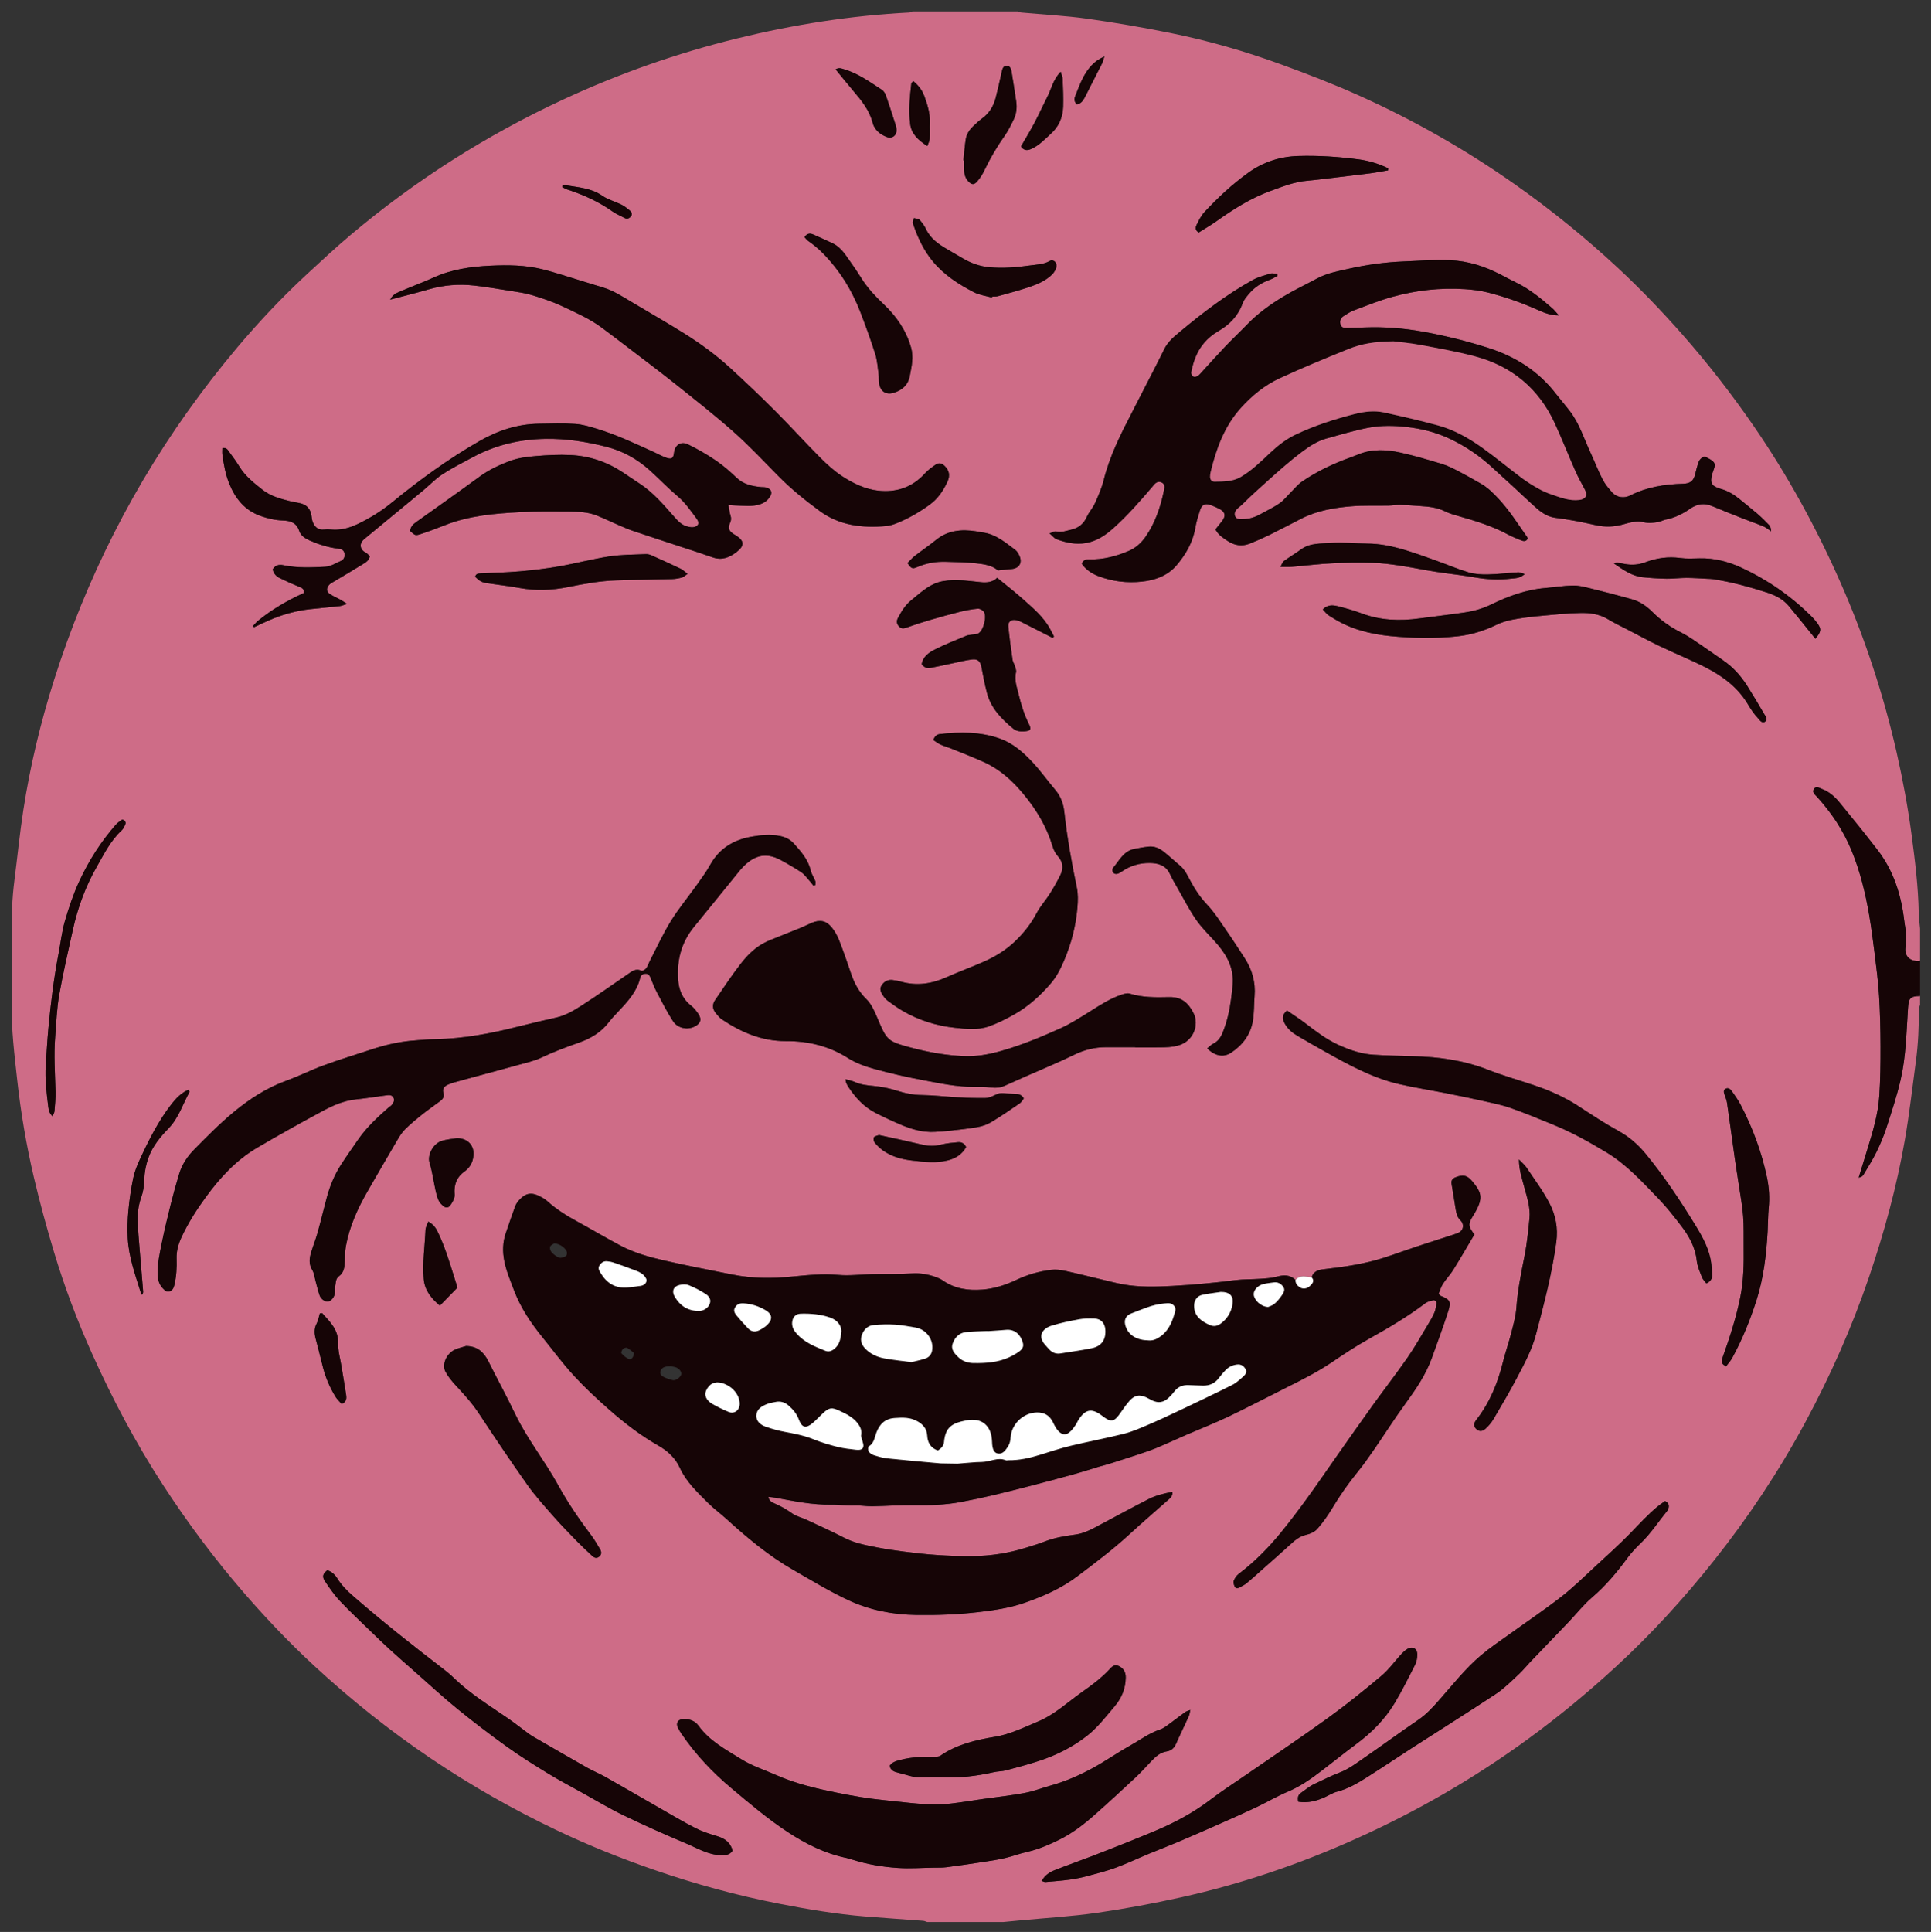 <svg xmlns="http://www.w3.org/2000/svg" xmlns:xlink="http://www.w3.org/1999/xlink" id="Layer_4" x="0" y="0" version="1.1" viewBox="0 0 2639.18 2640.19" xml:space="preserve" style="enable-background:new 0 0 2639.18 2640.19"><rect x="0" y="0" width="2639.18" height="2640.19" fill="#333333" stroke="none"/><style type="text/css">.st0{fill:#ce6c87}.st1{fill:#160506}.st2{fill:#fff}.st3{display:none;fill:#ce6c87}</style><g id="T8UPzn.tif"><g><path d="M1247.19,15.6c47.97,0,95.93,0,143.9,0c1.55,0.52,3.07,1.38,4.65,1.52c30.05,2.77,60.27,4.29,90.13,8.45 c37.79,5.26,75.45,11.83,112.87,19.32c52.21,10.46,103.35,25.23,153.34,43.52c35.27,12.9,70.41,26.45,104.66,41.81 c75.16,33.71,146.52,74.31,213.93,121.84c49.82,35.13,97.02,73.44,141.57,114.98c30.42,28.37,59.17,58.4,86.71,89.62 c35.03,39.72,67.43,81.44,97.48,125.01c46.81,67.88,86.3,139.88,119.44,215.33c32.86,74.79,58.32,152.1,76.41,231.78 c8.46,37.27,15.38,74.82,20.43,112.74c4.69,35.23,9.03,70.46,9.68,106.05c0.13,7.19,1.18,14.36,1.81,21.55 c0,14.66,0,29.32,0,43.98c-12.7,1.55-21.3-5.67-20.04-17.64c0.9-8.6,1.43-17.1,0.16-25.66c-0.59-3.94-1.3-7.87-1.77-11.82 c-4.17-35.28-14.63-68.24-36.63-96.66c-16.87-21.8-34.14-43.3-51.67-64.57c-6.55-7.94-14.3-14.99-24.3-18.62 c-3.44-1.25-7.69-4.61-10.77,0.06c-2.86,4.33,0.97,7.25,3.62,10.14c20.14,22.01,36.43,46.44,47.84,74.15 c11.59,28.15,18.74,57.47,23.9,87.31c3,17.33,5.29,34.8,7.45,52.27c2.39,19.43,4.97,38.87,6.17,58.39 c1.43,23.2,1.96,46.48,2.02,69.72c0.06,22.56-0.2,45.18-1.7,67.68c-1.65,24.65-8.77,48.32-16.01,71.86 c-4.07,13.21-8.11,26.43-12.16,39.65c3.24-0.69,5.3-1.94,6.39-3.77c6.12-10.25,12.56-20.38,17.82-31.07 c5.26-10.7,9.97-21.78,13.65-33.11c7.05-21.75,14.31-43.54,19.46-65.78c7.44-32.14,7.85-65.24,10.12-98.04 c0.94-13.66,2.83-16.05,16.45-16.5c0,4,0,8,0,12c-0.53,1.83-1.53,3.66-1.53,5.49c-0.08,23.95-0.92,47.85-4.15,71.61 c-4.88,35.85-8.88,71.87-15.08,107.5c-11.12,63.98-28.21,126.49-49.16,187.98c-23.36,68.56-52.66,134.49-86.98,198.15 c-36.08,66.94-78.08,130.09-125.42,189.61c-40.84,51.36-85,99.72-133.28,144.19c-38.19,35.18-78.18,68.18-120.15,98.82 c-73.94,53.98-152.83,99.44-236.26,136.88c-76.66,34.41-155.98,61.39-238.06,79.57c-37.93,8.4-76.22,15.58-114.67,21.1 c-35.09,5.04-70.62,7.09-105.95,10.46c-7.47,0.71-14.94,1.43-22.42,2.15c-34.64,0-69.28,0-103.93,0 c-1.79-0.57-3.56-1.52-5.39-1.66c-26.79-2.05-53.61-3.79-80.38-6.01c-38.78-3.21-77.11-9.67-115.25-17.09 c-58.17-11.33-115.22-26.89-171.28-46.22c-45.97-15.85-91.02-33.92-134.87-54.88c-59.24-28.32-116.2-60.63-170.69-97.39 c-56.95-38.41-110.46-81.1-160.78-127.74c-33.2-30.77-64.42-63.54-94.12-97.74c-40.86-47.06-78.02-96.87-111.97-149.12 c-36.9-56.79-68.49-116.43-96.26-178.12c-20.37-45.25-37.88-91.64-52.18-139.13c-10.16-33.74-19.48-67.79-27.55-102.09 c-10.35-44-17.94-88.58-22.91-133.56c-3.82-34.63-8.07-69.2-7.65-104.17c0.38-31.64,0.3-63.3,0.01-94.94 c-0.23-24.62,0.67-49.13,3.81-73.56c4.1-31.93,7.25-64.01,12.16-95.81c9.33-60.58,23.63-120.06,42.17-178.49 c21.78-68.64,48.83-135.08,81.39-199.39c33.63-66.43,72.68-129.4,117.04-189.07c44.34-59.65,92.91-115.64,147.55-166.17 c19.52-18.05,39.02-36.18,59.33-53.31c88.52-74.64,185.42-136.16,290.45-184.96c76.57-35.58,155.79-63.44,237.77-83.51 c77.29-18.93,155.58-31.26,235.1-35.35C1244.2,17.04,1245.69,16.12,1247.19,15.6z M1626.95,2336.76 c-2.39,0.97-5.07,1.53-7.13,2.97c-6.25,4.39-12.15,9.27-18.38,13.69c-5.13,3.64-10.11,8.14-15.88,10.06 c-15.02,4.99-27.48,14.46-40.99,22.01c-17.09,9.55-33.17,20.89-50.33,30.29c-18.28,10.02-37.36,18.5-57.58,24.12 c-12.11,3.37-23.96,8-36.26,10.32c-18.56,3.51-37.41,5.48-56.13,8.14c-14.79,2.1-29.53,4.6-44.36,6.32 c-30.66,3.55-61-1.72-91.33-4.62c-21.38-2.05-42.67-5.76-63.75-9.99c-28.63-5.75-57.13-12.42-84.01-24.31 c-16.02-7.08-32.73-12.33-47.86-21.79c-21.14-13.21-43.2-24.74-58.31-45.74c-4.8-6.68-12.79-9.49-21.27-8.9 c-7.04,0.49-9.83,5.48-6.78,11.76c1.45,2.98,3.22,5.83,5.09,8.57c19.07,27.92,42,52.27,67.88,73.96 c24.93,20.89,49.65,41.97,76.92,59.91c24.94,16.41,51.12,29.51,80.53,35.56c2.91,0.6,5.76,1.56,8.6,2.46 c20.01,6.3,40.65,9.74,61.45,11.15c16.41,1.11,32.99-0.14,49.49-0.39c5.65-0.09,11.37,0.16,16.95-0.57 c17.43-2.28,34.82-4.85,52.2-7.51c9.5-1.46,19.04-2.93,28.39-5.14c10-2.36,19.68-6.1,29.7-8.33c15.36-3.42,29.64-9.61,43.57-16.46 c17.97-8.83,33.81-21.03,48.75-34.24c18.88-16.7,37.41-33.81,55.83-51.01c7.52-7.02,14.36-14.77,21.5-22.2 c6.03-6.27,12.17-12.11,21.46-13.49c5.89-0.87,9.89-4.6,12.42-10.34c5.61-12.75,11.81-25.24,17.54-37.94 c1.17-2.6,1.34-5.66,1.97-8.51c0.38-0.22,0.76-0.44,1.14-0.66c-0.21-0.01-0.53-0.1-0.62,0 C1627.15,2336.16,1627.07,2336.48,1626.95,2336.76z M1770.57,1749.2c-7.53-7.32-16.02-7.1-25.59-4.46 c-7.27,2.01-15.06,2.4-22.66,2.94c-11.26,0.81-22.65,0.36-33.81,1.8c-28.67,3.7-57.37,6.37-86.26,7.93 c-22.66,1.23-45.13,1.87-67.51-2.18c-9.43-1.71-18.72-4.19-28.05-6.4c-17.09-4.05-34.1-8.41-51.26-12.1 c-6.06-1.31-12.58-2.05-18.68-1.33c-16.55,1.94-32.54,6.58-47.6,13.71c-14.85,7.03-30.15,12.03-46.56,13.3 c-19.36,1.5-37.78-1.05-54.19-12.59c-2.94-2.07-6.44-3.48-9.86-4.7c-10.39-3.7-20.88-5.5-32.19-4.78 c-18.21,1.15-36.52,0.57-54.78,0.94c-15.27,0.31-30.68,2.49-45.77,1.06c-21.12-2.01-41.85,0.18-62.63,2.24 c-27.64,2.74-55.07,2.75-82.36-2.76c-31.23-6.31-62.55-12.23-93.59-19.35c-20.38-4.67-40.66-10.4-59.28-20.26 c-19.66-10.41-38.79-21.81-58.32-32.47c-14.9-8.13-29.26-16.92-41.86-28.45c-2.89-2.64-6.51-4.61-10.03-6.42 c-11.51-5.93-19.7-4.41-28.3,5.3c-2.17,2.45-4.2,5.3-5.32,8.33c-4.47,12.11-8.59,24.36-12.79,36.57 c-4.31,12.55-4.65,25.17-2.06,38.25c2.73,13.8,8.18,26.45,13.07,39.5c9.04,24.11,23,44.81,38.93,64.52 c14.2,17.57,27.65,35.83,42.9,52.43c15,16.34,31.36,31.54,48.01,46.23c20.91,18.45,43,35.46,67.32,49.37 c12.81,7.33,23.26,16.48,29.75,30.71c8.62,18.9,23.9,33.24,38.4,47.75c7.7,7.71,16.63,14.16,24.71,21.5 c28.58,25.96,57.99,50.7,91.71,70.03c24.76,14.19,49.08,29.07,74.99,41.21c29.77,13.95,61.07,19.99,93.66,20.42 c27.93,0.36,55.78-0.57,83.58-3.81c21.79-2.54,43.41-5.57,64.2-12.85c25.47-8.93,50.02-19.68,71.76-36.08 c24.63-18.58,49.29-37.09,72-58.09c16.81-15.55,34.3-30.35,51.37-45.61c3.24-2.9,7.4-5.6,6.69-11.82 c-11.5,2.23-22.49,4.79-32.51,9.92c-21.58,11.05-42.89,22.65-64.3,34.03c-11.45,6.08-22.72,12.78-35.86,14.5 c-14.52,1.9-28.84,4.32-42.58,9.74c-7.99,3.15-16.29,5.55-24.51,8.12c-23.93,7.49-48.51,11.3-73.52,11.6 c-16.25,0.2-32.54-0.53-48.76-1.59c-14.9-0.98-29.76-2.73-44.58-4.59c-12.49-1.57-24.98-3.42-37.34-5.83 c-15.3-2.98-30.59-5.82-44.76-13.19c-16.77-8.71-34.05-16.44-51.19-24.44c-6.58-3.07-14.06-4.72-19.85-8.82 c-7.66-5.43-15.53-10.01-24.14-13.63c-3.38-1.42-7.1-3.25-8.38-8.91c3.82,0.43,6.69,0.58,9.5,1.09 c25.47,4.63,50.73,10.08,76.97,9.47c10.09-0.24,20.3,1.71,30.62,1.18c8.22-0.42,16.53,1.18,24.79,1.06 c19.25-0.29,38.51-1.79,57.74-1.47c21.36,0.35,42.55-0.42,63.54-4.32c15.27-2.83,30.48-6.09,45.59-9.67 c19.35-4.58,38.6-9.55,57.84-14.57c18.59-4.85,37.14-9.86,55.65-15.02c9.9-2.76,19.65-6.03,29.5-8.98c4.76-1.43,9.64-2.48,14.37-4 c18.26-5.87,36.6-11.53,54.69-17.92c10.82-3.82,21.23-8.81,31.79-13.35c6.41-2.75,12.72-5.72,19.12-8.48 c19.14-8.26,38.58-15.86,57.38-24.83c26.92-12.85,53.34-26.74,80.01-40.09c21.09-10.56,42.12-21.13,61.71-34.47 c16.2-11.03,32.66-21.82,49.75-31.38c26.71-14.95,53.05-30.35,77.46-48.9c2.75-2.09,6.55-3.02,10.02-3.86 c3.05-0.74,5.52,0.92,5.13,4.27c-0.49,4.22-1.13,8.61-2.8,12.46c-2.49,5.76-5.72,11.24-8.98,16.63 c-9.11,15.07-17.74,30.5-27.78,44.94c-15.34,22.09-31.87,43.35-47.58,65.19c-16.71,23.21-33.08,46.66-49.55,70.03 c-13.59,19.29-26.87,38.8-40.75,57.88c-11.32,15.56-22.93,30.94-35.1,45.84c-17.06,20.87-35.88,40.03-57.5,56.34 c-3.04,2.29-5.53,5.94-6.96,9.49c-0.88,2.19,0.17,5.66,1.37,8.05c1.49,2.97,4.42,2.36,6.96,0.92c3.15-1.8,6.56-3.3,9.31-5.59 c7.09-5.88,13.9-12.11,20.79-18.23c12.42-11.02,24.95-21.92,37.18-33.14c6.98-6.4,13.64-12.62,23.51-14.81 c5.46-1.21,11.61-4.03,15.18-8.11c7.63-8.72,14.42-18.34,20.38-28.29c10.27-17.15,21.56-33.47,34.22-48.94 c7.98-9.76,15.25-20.13,22.42-30.51c14.54-21.06,28.28-42.7,43.33-63.39c14.34-19.72,28-39.68,36.27-62.81 c7.49-20.95,15.26-41.82,22.06-62.99c4.44-13.82,2.64-16.26-10.65-21.66c-0.54-0.22-0.86-0.97-2.3-2.67 c1.71-4.06,3.1-9.18,5.83-13.44c4.29-6.7,10.01-12.49,14.2-19.24c9.96-16.03,19.37-32.39,28.78-48.24 c-7.43-10.38-9.61-13.04-2.06-25.12c15.08-24.12,12.51-31.67-0.79-47.62c-7.11-8.52-12.78-9.5-22.99-5.41 c-4.35,1.74-6.07,4.5-5.24,9.27c2.06,11.76,3.77,23.58,5.75,35.36c0.88,5.24,2.13,10.08,6.41,14.18 c4.65,4.45,4.41,11.4,0.04,15.13c-2.39,2.03-5.78,3.05-8.87,4.07c-17.33,5.71-34.73,11.17-52.04,16.92 c-14.47,4.81-28.78,10.13-43.29,14.82c-27,8.72-54.98,12.66-83.02,15.91c-7.97,0.92-13.77,3.01-16.31,11 C1784.99,1744.92,1776.91,1741.74,1770.57,1749.2z M1434.41,728.87c4.27,3.65,6.54,6.84,9.58,7.96 c12.85,4.74,26.1,7.55,39.94,5.25c14.67-2.43,26.52-10.32,37.3-19.91c19.43-17.27,36.48-36.83,53.32-56.56 c3.37-3.95,6.7-9.13,12.88-6.4c6.25,2.76,3.85,8.84,2.9,13.32c-4.6,21.59-11.77,42.29-24.37,60.65 c-5.9,8.6-13.67,15.63-23.3,19.71c-17.24,7.3-35.17,12.06-54.15,11.49c-4.75-0.14-8.34,1.41-9.92,6.05 c5.06,7.44,12.83,13.21,22.97,17.03c19.03,7.16,38.85,9.47,58.89,7.37c18.23-1.91,35.5-8.08,47.66-22.4 c12.5-14.73,22.23-31.35,25.55-51.07c1.37-8.15,3.86-16.15,6.4-24.04c2.51-7.81,6.93-9.83,14.64-7.14 c4.07,1.42,8.03,3.24,11.88,5.2c8.01,4.09,9.15,9.7,3.59,16.8c-3.02,3.86-6.11,7.67-8.97,11.25c4.02,7.86,10.38,11.58,16.44,15.65 c9.49,6.37,19.7,7.99,30.34,3.81c9.26-3.64,18.39-7.68,27.32-12.07c14.6-7.18,28.96-14.85,43.47-22.19 c21.43-10.85,44.71-14.84,68.22-16.8c16.87-1.41,33.93-0.61,50.9-0.96c5.29-0.11,10.58-1.19,15.84-1.04 c9.27,0.25,18.52,1.11,27.79,1.7c11.62,0.74,23.03,1.98,33.76,7.36c5.87,2.94,12.4,4.71,18.77,6.52 c23.05,6.55,45.89,13.58,67.11,25.06c5.54,3,11.47,5.29,17.3,7.71c3.48,1.44,7.07,2.3,9.44-1.9c-0.18-0.78-0.15-1.54-0.5-2.03 c-12.64-17.89-24.19-36.51-39.31-52.68c-7.36-7.88-14.74-15.25-24.05-20.57c-10.37-5.92-20.75-11.85-31.35-17.33 c-7.07-3.65-14.29-7.32-21.86-9.6c-18.75-5.66-37.57-11.28-56.67-15.5c-18.92-4.18-38.18-5.32-56.88,2.11 c-3.68,1.46-7.34,2.98-11.07,4.31c-23.51,8.4-45.99,18.96-66.61,33.08c-5.63,3.86-10.08,9.47-15.01,14.34 c-5.17,5.11-9.67,11.14-15.54,15.23c-8.12,5.67-17.24,9.9-25.91,14.78c-7.67,4.31-15.79,7.07-24.67,6.95 c-3.85-0.05-8.31,0.81-10.43-3.83c-1.81-3.96-0.08-7.98,4.66-11.9c2.04-1.69,4.13-3.35,6.01-5.22 c11.2-11.17,22.94-21.71,34.74-32.24c14.88-13.28,29.69-26.52,45.65-38.49c10.43-7.82,21.24-14.99,33.89-18.48 c19.18-5.3,38.31-11.08,57.82-14.77c16.88-3.19,34.22-2.9,51.48-0.97c20.61,2.31,40.56,7.33,59.18,16.14 c22.01,10.42,42.05,24.17,59.9,40.94c7.98,7.5,16.24,14.72,24.3,22.14c9.5,8.76,18.86,17.68,28.4,26.39 c9.3,8.48,18.24,16.84,32.04,18.54c18.37,2.26,36.62,5.9,54.7,9.97c13.09,2.95,25.62,2.45,38.35-1.23 c8.97-2.59,18.36-4.95,27.51-2.72c6.86,1.67,13.17,0.69,19.65-0.31c3.54-0.54,6.81-2.69,10.35-3.35 c12.36-2.33,23.32-7.84,33.43-14.91c9.62-6.72,19.31-7.94,30.11-3.41c14.08,5.91,28.28,11.53,42.49,17.14 c9.2,3.63,18.61,6.77,27.72,10.61c3.65,1.54,6.74,4.37,10.09,6.61c-0.09-3.7-0.74-6.51-2.45-8.32 c-5.15-5.42-10.5-10.69-16.16-15.57c-8.03-6.94-16.42-13.47-24.62-20.21c-7.51-6.17-15.67-11.05-25.12-13.72 c-13.16-3.72-15.57-8.11-11.86-21.07c0.46-1.6,1.01-3.17,1.61-4.72c3.01-7.86,2.33-10.27-4.66-14.69 c-2.46-1.56-5.2-2.67-7.31-3.73c-5.41,1.53-7.77,5.07-9.1,9.37c-1.46,4.73-2.79,9.51-3.9,14.33c-2.19,9.51-6.76,13.15-16.7,13.41 c-25.1,0.67-49.5,4.44-72.23,16.03c-8.12,4.14-18.16,2.77-24.02-3.59c-5.12-5.56-10.14-11.58-13.6-18.23 c-6.09-11.73-10.77-24.19-16.37-36.19c-8.98-19.24-15.2-39.89-28.3-57.06c-6.25-8.19-13.05-15.95-19.35-24.1 c-24.02-31.09-55.66-50.89-92.69-62.63c-29.43-9.33-59.28-16.77-89.74-22.19c-25.99-4.62-51.98-6.65-78.28-5.68 c-8.31,0.31-16.63,0.65-24.94,0.75c-3.71,0.05-7.56-0.3-8.68-4.95c-1.14-4.7,0.14-8.69,4.27-11.28c4.5-2.82,8.99-5.93,13.91-7.77 c17.36-6.5,34.61-13.51,52.43-18.47c32.5-9.06,65.84-12.81,99.6-10.61c10.56,0.69,21.24,2.03,31.48,4.63 c23.53,5.96,46.39,14.06,68.59,24c8.35,3.74,16.96,7.19,28.14,7.24c-3.59-3.97-5.94-7.18-8.86-9.71 c-15.09-13.07-30.41-25.83-48.53-34.69c-7.77-3.8-15.38-7.91-23.07-11.87c-21.24-10.93-43.85-18.07-67.58-19.1 c-21.49-0.93-43.1,0.78-64.65,1.67c-25.24,1.04-50.22,4.53-74.85,10.05c-14.51,3.26-29.28,5.9-42.64,13.13 c-15.49,8.38-31.51,15.85-46.54,24.97c-17.62,10.7-34.42,22.7-48.88,37.68c-9.89,10.25-20.3,20.02-30.13,30.32 c-10.53,11.03-20.65,22.44-30.97,33.66c-2.24,2.43-4.32,5.18-7.01,6.95c-1.62,1.06-4.85,1.39-6.34,0.44 c-1.51-0.96-2.73-4.08-2.37-5.93c1.11-5.83,2.69-11.63,4.68-17.23c6.02-16.95,17.07-29.99,32.55-38.91 c15.59-8.99,27.04-21.09,33.21-38.26c1.62-4.5,5.08-8.47,8.2-12.26c7.79-9.48,17.84-15.72,29.35-19.85 c3.53-1.27,6.75-3.4,10.12-5.14c-0.15-0.85-0.3-1.7-0.45-2.55c-3.05-0.24-6.36-1.36-9.1-0.54c-8.23,2.44-16.81,4.61-24.24,8.71 c-35.97,19.84-68.42,44.8-99.89,71.01c-8.12,6.77-16.41,13.62-21.23,23.55c-4.79,9.87-9.8,19.64-14.8,29.42 c-9.53,18.64-19.07,37.28-28.69,55.88c-15.57,30.12-30.96,60.25-39.21,93.52c-2.7,10.87-7.32,21.36-11.94,31.64 c-2.97,6.61-8.24,12.19-11.21,18.8c-4.35,9.68-11.37,15.22-21.45,17.5c-6.75,1.53-13.25,4.22-20.53,2.38 C1441.41,725.75,1438.85,727.5,1434.41,728.87z M1112,1210.61c0.75-0.36,1.51-0.73,2.26-1.09c0-1.9,0.54-4.02-0.1-5.67 c-1.9-4.87-5.12-9.37-6.28-14.37c-3.47-14.96-13.22-25.76-22.94-36.64c-4.99-5.58-11.27-8.76-18.76-10.29 c-13.34-2.72-26.47-1.38-39.58,0.96c-24.54,4.38-43.79,16.27-56.19,38.69c-5.45,9.85-12.28,18.98-18.84,28.18 c-11.56,16.24-24.4,31.66-34.83,48.58c-10.77,17.48-19.32,36.33-28.79,54.61c-1.68,3.23-2.7,6.92-4.87,9.75 c-1.39,1.81-5.07,4-6.43,3.34c-8.01-3.89-13.29,0.99-19.01,4.9c-20.82,14.24-41.37,28.91-62.61,42.5 c-10.79,6.91-21.95,13.64-34.86,16.53c-17.15,3.84-34.28,7.84-51.31,12.17c-37.42,9.52-75.16,16.66-113.94,17.41 c-11.27,0.22-22.56,1.03-33.78,2.17c-18.21,1.85-35.96,6.03-53.35,11.75c-21.69,7.14-43.55,13.84-65,21.67 c-17.44,6.38-34.13,14.81-51.59,21.15c-26.64,9.69-50.09,24.82-71.57,42.59c-19.17,15.85-36.79,33.69-54.28,51.44 c-9.07,9.21-16.51,20.16-20.39,32.81c-4.16,13.6-7.96,27.33-11.41,41.12c-4.42,17.68-8.72,35.41-12.36,53.26 c-2.98,14.6-6.27,29.22-5.69,44.34c0.27,6.93,2.14,13.01,6.98,18.12c2.61,2.75,5.28,5.45,9.41,4.05c3.74-1.27,5.31-4.19,6.27-8.17 c2.93-12.08,3.56-24.28,3.15-36.59c-0.36-10.61,2.61-20.36,7.03-29.8c9.06-19.36,20.54-37.2,33.13-54.44 c19.4-26.56,41.46-50.4,69.98-67.2c28.89-17.01,58.23-33.27,87.71-49.24c14.56-7.89,29.62-14.93,46.57-16.74 c14.45-1.55,28.82-3.84,43.23-5.75c3.43-0.45,6.81-0.25,8.71,3.27c2.12,3.92-0.09,7.09-2.31,10.03c-0.96,1.27-2.59,2-3.83,3.08 c-15.49,13.56-30.58,27.5-42.34,44.6c-7.71,11.22-15.62,22.32-23.01,33.75c-9.08,14.05-15.42,29.4-19.71,45.56 c-4.26,16.03-8.16,32.17-12.63,48.15c-2.5,8.94-6.06,17.58-8.7,26.49c-2.39,8.03-3.32,15.85,1.56,23.88 c2.81,4.62,3.29,10.65,4.8,16.06c1.79,6.38,3.14,12.93,5.47,19.1c1.97,5.22,7.72,8.52,11.58,7.84c4.34-0.76,8.64-6.16,9.18-11.84 c0.25-2.64-0.32-5.41,0.21-7.97c1.06-5.08,0.34-11.05,5.21-14.59c7.12-5.18,7.71-12.61,8-20.4c0.27-6.96,0.31-14.02,1.56-20.84 c4.9-26.82,16.01-51.27,29.5-74.72c13.59-23.61,27.23-47.2,41.06-70.68c3-5.09,6.28-10.27,10.45-14.36 c7.32-7.18,15.24-13.8,23.28-20.2c8.03-6.4,16.58-12.15,24.76-18.37c3.61-2.75,5.73-6.05,4.15-11.22 c-1.62-5.29,1.38-8.94,6.15-11.07c2.42-1.08,4.9-2.07,7.44-2.78c10.2-2.86,20.44-5.61,30.67-8.38 c19.19-5.21,38.43-10.28,57.57-15.66c10.84-3.05,22.13-5.36,32.18-10.17c16.83-8.05,34.17-14.46,51.71-20.62 c15.88-5.58,30-14.08,40.5-27.83c4.02-5.27,8.67-10.09,13.23-14.93c12.6-13.36,25-26.8,29.53-45.41c0.88-3.6,3.11-5.59,7.08-5.81 c3.68-0.2,5.49,1.72,6.76,4.68c2.88,6.72,5.33,13.66,8.72,20.11c7.09,13.49,14.03,27.14,22.26,39.94 c6.32,9.82,19.5,12.39,29.35,7.58c8.52-4.16,10.43-9.99,5.17-17.68c-2.79-4.07-6.03-8.11-9.88-11.13 c-11.92-9.34-16.76-21.77-17.65-36.38c-1.63-26.63,4.84-50.6,22.05-71.47c18.39-22.3,36.39-44.93,54.68-67.32 c5.24-6.42,10.27-13.23,16.49-18.59c11.87-10.2,26.25-16.31,46.85-5.23c9.63,5.18,19.09,10.74,28.24,16.72 c3.76,2.46,6.59,6.4,9.67,9.82C1107.31,1204.56,1109.6,1207.64,1112,1210.61z M995.61,690.19c7.15,0.37,11.74,0.73,16.33,0.82 c6.3,0.12,12.7,0.74,18.88-0.14c7.9-1.12,15.45-3.55,20.6-10.7c4.77-6.62,3.5-11.67-4.33-13.96c-2.17-0.64-4.6-0.34-6.9-0.57 c-12.39-1.21-24.04-3.7-33.66-12.9c-8.86-8.48-18.22-16.65-28.34-23.52c-12.03-8.17-24.74-15.53-37.82-21.87 c-9.76-4.73-17.82,0.75-19.09,11.16c-0.94,7.75-3.13,9.6-10.4,7.14c-5.93-2.01-11.44-5.27-17.19-7.86 c-25.41-11.47-50.62-23.5-77.37-31.64c-9.78-2.98-19.84-6.1-29.93-6.79c-16.47-1.12-33.08-0.45-49.63-0.27 c-29.27,0.31-56.09,9.19-81.32,23.63c-42.5,24.33-81.94,53.06-119.81,83.98c-14.26,11.64-29.7,21.26-46.24,29.2 c-11.56,5.54-23.58,8.96-36.61,7.76c-3.3-0.3-6.69-0.37-9.98,0.01c-8.05,0.93-12.51-3.48-15.29-10.12 c-1.12-2.67-1.34-5.75-1.79-8.66c-1.56-9.96-6.57-15.31-16.54-17.43c-4.21-0.89-8.5-1.48-12.67-2.53 c-13.23-3.33-26.5-6.78-37.47-15.44c-11.73-9.27-23.55-18.47-31.63-31.51c-4.2-6.78-8.82-13.31-13.62-19.67 c-2.18-2.9-3.94-7.23-9.88-5.87c0,3.02-0.33,6.01,0.06,8.9c1.82,13.49,4.22,26.86,9.38,39.58c8.36,20.62,21.33,36.65,43.09,44.25 c9.78,3.42,19.67,5.71,30.12,6.08c10,0.35,18.69,2.83,22.44,14.33c2.07,6.36,8.03,10.31,14.39,13.06 c12.54,5.44,25.43,9.56,39.05,11.15c4.24,0.5,7.84,1.92,8.49,6.85c0.58,4.41-0.94,8.12-5.02,9.91 c-6.93,3.04-13.98,7.61-21.15,7.97c-19.19,0.97-38.6,1.86-57.63-2.15c-6.52-1.38-10.92,0.47-14.39,5.57 c1.07,6.02,4.91,9.75,9.78,12.14c8.61,4.23,17.4,8.14,26.28,11.77c3.96,1.62,7.35,3.03,6.54,8.44 c-22.33,10.25-43.65,22.38-62.76,38.11c-2.51,2.06-4.54,4.71-6.79,7.09c0.47,0.55,0.94,1.1,1.4,1.65 c8.85-4.02,17.57-8.36,26.58-11.98c16.06-6.45,32.74-10.77,49.97-12.7c13.52-1.52,27.08-2.67,40.6-4.18 c2.63-0.29,5.15-1.5,9.93-2.96c-4.31-2.83-6.35-4.36-8.57-5.58c-4.66-2.55-9.59-4.66-14.1-7.45c-5.34-3.31-6.07-7.54-2.2-12.53 c1.5-1.94,3.98-3.21,6.17-4.53c13.39-8.05,26.94-15.85,40.19-24.12c4.03-2.52,8.7-5.07,9.63-10.88c-1.22-1.27-2.24-2.61-3.52-3.62 c-1.56-1.23-3.45-2.05-4.98-3.3c-4.28-3.47-5.22-8.83-2.15-13.28c1.3-1.88,3.17-3.42,4.96-4.9c26.12-21.58,52.31-43.08,78.4-64.68 c8.93-7.4,16.99-16.07,26.64-22.32c13.88-9,28.72-16.57,43.38-24.32c30.53-16.15,63.37-23.55,97.69-24.09 c28-0.45,55.41,3.91,82.6,10.76c22.9,5.77,42.52,16.83,59.81,32.38c12.78,11.49,24.63,24.05,37.77,35.11 c10.64,8.96,18.17,20.17,26.29,31.03c4.49,6.01,2.07,10.9-5.46,11.5c-1.93,0.15-3.95-0.29-5.89-0.65 c-8.41-1.55-13.91-7.24-19.27-13.34c-14.71-16.71-29.09-33.79-48.09-46.04c-7.54-4.86-14.91-9.98-22.38-14.94 c-21.8-14.48-45.92-22.51-71.92-23.67c-15.53-0.69-31.2,0.09-46.71,1.4c-11.52,0.97-23.41,2.36-34.17,6.25 c-15.15,5.49-29.88,12.32-43.16,22.05c-28.71,21.04-57.86,41.47-86.81,62.17c-4.16,2.98-7.52,6.53-7.86,11.95 c6.84,6.15,6.98,6.59,14.85,4.01c11.04-3.62,21.91-7.77,32.72-12.03c33.3-13.14,68.41-16,103.57-17.86 c21.92-1.16,43.93-0.79,65.9-0.71c12.95,0.05,26.02,0.57,38.26,5.44c10.18,4.05,20.05,8.91,30.12,13.25 c6.39,2.76,12.79,5.56,19.37,7.78c22.64,7.64,45.37,15.02,68.06,22.52c13.53,4.47,27.13,8.78,40.56,13.56 c12.44,4.42,22.79,0.35,32.48-7.07c11.61-8.89,11.14-15.65-1.53-23.38c-0.57-0.35-1.17-0.64-1.73-1 c-7.11-4.52-8.75-8.34-5.35-15.76c1.72-3.74,1.62-6.71,0.41-10.41C996.98,700.16,996.66,695.98,995.61,690.19z M1551.45,1431.07 c0,0.09,0,0.19,0,0.28c7.66,0,15.31,0.05,22.97-0.01c7.66-0.06,15.33,0.06,22.96-0.47c4.92-0.34,9.94-1.2,14.62-2.72 c19.21-6.22,27.01-27.69,19.34-43.32c-7-14.27-16.57-22.54-33.13-22.21c-18.26,0.37-36.57,0.79-54.42-4.8 c-3.09-0.97-7.2,0.28-10.55,1.38c-14.63,4.81-27.52,12.96-40.49,21.11c-14.32,9.01-28.67,18.35-44.03,25.27 c-26.27,11.83-52.96,22.9-80.8,30.73c-16.7,4.7-33.66,7.8-51.1,6.98c-24.29-1.15-48.17-5.33-71.59-11.58 c-32.85-8.77-33.08-9.78-46.52-41.5c-3.72-8.78-7.94-18.23-14.54-24.7c-10.19-9.97-16.42-21.42-20.85-34.51 c-5.21-15.42-10.51-30.83-16.46-45.97c-2.51-6.39-6.03-12.71-10.41-17.97c-7.54-9.06-15.93-10.49-26.91-5.95 c-5.2,2.15-10.18,4.85-15.4,6.97c-13.18,5.38-26.46,10.51-39.64,15.87c-4.27,1.74-8.51,3.64-12.5,5.93 c-11.98,6.91-21.59,16.79-29.86,27.49c-12.37,16-23.56,32.92-34.96,49.65c-3.96,5.81-3.41,12.06,1.17,17.55 c2.54,3.04,5.07,6.36,8.3,8.52c26.4,17.68,54.83,29.76,87.25,29.65c30.58-0.11,58.94,6.51,85.17,23.24 c10.99,7.01,24.01,11.51,36.69,15.01c21.74,5.99,43.82,10.97,65.99,15.13c22.8,4.28,45.6,9.19,69.03,9.16 c7.64-0.01,15.37-0.32,22.88,0.77c6.9,1,13.23,0.44,19.46-2.29c10.6-4.65,21.15-9.43,31.73-14.12 c20.88-9.24,42.09-17.81,62.54-27.92c14.12-6.98,28.54-10.66,44.1-10.65C1524.82,1431.08,1538.13,1431.07,1551.45,1431.07z M533.3,409.43c18.21-4.81,35.29-8.95,52.15-13.86c20.75-6.05,41.81-7.74,63.13-5.29c16.46,1.89,32.82,4.63,49.18,7.26 c9.8,1.58,19.77,2.84,29.22,5.72c13.95,4.25,27.95,8.85,41.1,15.05c18.57,8.76,37.56,16.99,54.21,29.35 c13.58,10.08,27.03,20.34,40.47,30.62c20.56,15.74,41.29,31.27,61.51,47.43c26.46,21.16,53.19,42.07,78.5,64.56 c21.29,18.92,40.89,39.77,60.9,60.1c17.55,17.83,36.96,33.47,57.02,48.18c26.9,19.71,58.07,23.16,90.29,20.31 c4.88-0.43,9.81-1.95,14.39-3.77c16.13-6.44,31.06-15.15,45.12-25.28c11.34-8.17,18.98-19.46,24.64-32.03 c3.7-8.21,2.03-15.18-4.02-20.99c-4.09-3.93-7.96-4.8-12.51-1.65c-5.14,3.55-10.37,7.29-14.51,11.9 c-17.21,19.11-39.18,26.22-63.75,23.52c-17.91-1.97-34.5-10.06-49.49-19.87c-11-7.19-20.94-16.33-30.26-25.69 c-20.6-20.68-40.16-42.39-60.8-63.02c-20.2-20.19-40.91-39.9-61.95-59.22c-19.63-18.02-41.19-33.69-63.78-47.76 c-23.35-14.55-47.25-28.22-70.88-42.32c-12.26-7.32-24.24-15.17-38.03-19.48c-10.11-3.16-20.25-6.24-30.39-9.31 c-17.78-5.38-35.39-11.41-53.39-15.89c-23.28-5.79-47.11-6.05-71.02-4.91c-26.71,1.27-52.76,4.9-77.43,16.1 c-14.75,6.7-30,12.25-44.88,18.68C542.72,400.13,536.88,402.15,533.3,409.43z M1275.49,1011.24c3.18,2.06,6.23,4.55,9.69,6.14 c4.8,2.21,9.97,3.59,14.87,5.58c15.08,6.12,30.31,11.91,45.1,18.66c21.56,9.84,38.59,25.28,53.71,43.52 c17.85,21.53,31.78,44.85,39.83,71.7c1.39,4.64,3.76,9.45,6.98,12.99c7.28,8.01,8.14,16.64,3.68,25.76 c-4.35,8.91-9.27,17.6-14.57,25.98c-5.67,8.98-13.06,16.97-17.95,26.32c-7.66,14.64-17.57,27.07-29.43,38.48 c-12.47,11.99-26.8,20.75-42.31,27.66c-16.94,7.54-34.45,13.81-51.38,21.39c-20.14,9.02-40.56,12.18-62.08,6.13 c-3.83-1.08-7.79-1.83-11.74-2.29c-6.6-0.77-11.73,2.08-15.16,7.6c-3.17,5.12-0.41,9.71,2.33,13.88c1.79,2.73,4.14,5.31,6.76,7.24 c6.41,4.7,12.92,9.37,19.78,13.37c22.12,12.9,46.2,20.39,71.5,23.14c15.46,1.68,31.49,3.43,46.49-1.93 c12.39-4.43,24.35-10.46,35.79-17.02c18.58-10.64,34.28-24.96,48.32-41.13c8.16-9.39,13.59-20.06,18.51-31.56 c10.05-23.47,16.25-47.68,18.34-72.96c0.74-8.89,1-18.2-0.8-26.84c-7.13-34.13-13.28-68.39-17.07-103.07 c-1.21-11.05-4.64-21.29-12.02-30.06c-10.68-12.7-20.36-26.3-31.68-38.39c-12.48-13.32-26.24-25.54-43.9-31.96 c-26.89-9.78-54.6-9.47-82.52-6.42C1279.96,1003.69,1277.63,1006.43,1275.49,1011.24z M1423.71,2570.42 c2.69,0.86,3.92,1.65,5.07,1.55c11.22-0.98,22.47-1.79,33.62-3.32c8.2-1.12,16.36-2.88,24.36-5.01 c12.79-3.4,25.69-6.64,38.07-11.22c15.51-5.74,30.5-12.86,45.78-19.22c13.16-5.47,26.5-10.51,39.62-16.08 c18.9-8.03,37.71-16.28,56.49-24.59c16.65-7.37,33.31-14.72,49.76-22.51c14.69-6.96,28.77-15.32,43.73-21.6 c17.13-7.19,31.92-17.71,46.46-28.81c15.81-12.08,31.3-24.58,47.27-36.44c20.78-15.44,38.79-33.55,52.13-55.68 c10.25-17.01,19.07-34.9,28.06-52.64c2.03-4,2.84-8.98,2.92-13.53c0.16-8.7-6.71-12.28-14.02-7.6c-2.76,1.77-5.32,4-7.54,6.42 c-9.2,10.02-17.21,21.4-27.53,30.07c-23.91,20.09-48.29,39.75-73.61,58.02c-38.02,27.42-77.02,53.49-115.59,80.15 c-14.49,10.02-29.37,19.53-43.33,30.23c-23.04,17.67-48.19,31.4-74.81,42.66c-11.92,5.04-23.89,9.96-35.91,14.76 c-17.5,7-35.01,13.98-52.61,20.73c-16.99,6.52-34.19,12.49-51.09,19.21C1434.36,2558.61,1428.24,2562.61,1423.71,2570.42z M2332.16,1753.89c5.84-2.78,8.08-6.57,7.89-11.66c-0.19-4.95-0.56-9.91-1.14-14.84c-2.26-19.35-11.37-36.04-21.27-52.2 c-20.84-34.02-42.87-67.2-68.26-98.14c-10.57-12.88-22.7-23.45-36.94-31.27c-18.92-10.38-36.84-22.23-54.86-34 c-18.78-12.27-39.09-21.32-60.27-28.47c-21.07-7.11-42.57-13.09-63.22-21.24c-32.98-13-67.17-17.74-102.23-18.62 c-18.23-0.46-36.47-0.92-54.67-2.06c-17.08-1.08-33.02-6.59-48.55-13.76c-15.87-7.33-29.55-17.73-43.27-28.27 c-8.59-6.6-17.78-12.43-26.44-18.43c-6.45,6.11-7.03,10.09-3.19,17.46c3.99,7.64,10.39,12.93,17.64,17.19 c12.33,7.23,24.72,14.37,37.21,21.32c32.48,18.08,65.04,36.19,101.67,44.61c20.9,4.8,42.15,8.1,63.2,12.25 c16.14,3.18,32.27,6.44,48.33,10.04c13.58,3.05,27.37,5.66,40.46,10.21c20.07,6.96,39.68,15.26,59.37,23.28 c25.25,10.28,48.99,23.63,72.23,37.67c27.27,16.47,48.59,40.08,70.52,62.71c11.3,11.66,21.4,24.57,31.3,37.48 c10.8,14.08,19.36,29.25,21.33,47.64c0.83,7.76,4.31,15.32,7.18,22.74C2327.38,1748.63,2330.13,1751.14,2332.16,1753.89z M1774.45,2462.18c12.66,2.03,24.4-0.83,35.78-5.95c5.73-2.58,11.18-6.19,17.16-7.74c15.44-4,28.8-12.04,41.97-20.39 c21.33-13.53,42.27-27.66,63.51-41.34c37.37-24.07,75.08-47.62,112.12-72.19c11.08-7.35,20.59-17.14,30.45-26.22 c5.6-5.15,10.37-11.19,15.64-16.71c17.65-18.46,35.4-36.83,53.03-55.31c10.54-11.05,20.05-23.28,31.59-33.15 c18.64-15.94,34.11-34.37,48.5-54c5.25-7.17,11.41-13.8,17.85-19.94c14.04-13.4,24.45-29.71,36.62-44.59 c0.62-0.76,1.18-1.66,1.46-2.58c1.25-4.15,1.12-7.9-4.35-10.75c-3.04,2.18-6.6,4.44-9.85,7.1c-13.62,11.15-25.36,24.19-37.6,36.77 c-15.26,15.68-31.59,30.34-47.69,45.18c-15.36,14.16-30.29,28.93-46.74,41.73c-23.08,17.96-47.42,34.29-71.15,51.41 c-12.92,9.32-26.27,18.15-38.4,28.41c-21.36,18.08-38.66,40.11-57.07,61.05c-8.75,9.95-17.59,19.7-28.77,27.31 c-24.72,16.83-48.82,34.57-73.45,51.54c-10.83,7.46-21.64,15.75-33.72,20.36c-12.14,4.63-23.6,10.44-35.24,15.93 c-6.51,3.07-12.2,7.92-18.16,12.11C1773.87,2453.06,1773.18,2457.09,1774.45,2462.18z M447.35,2145.79 c-6.5,5.44-7.45,8.81-2.57,16.03c6.12,9.05,12.41,18.17,19.88,26.07c13.45,14.23,27.79,27.62,41.84,41.27 c8.82,8.57,17.66,17.13,26.74,25.42c11.02,10.06,22.27,19.86,33.47,29.72c19.41,17.08,38.38,34.71,58.42,51.03 c22.17,18.04,44.95,35.39,68.18,52.05c18.07,12.96,37,24.78,55.97,36.39c15.26,9.34,31.14,17.67,46.79,26.36 c18.58,10.31,36.82,21.35,55.93,30.58c28.05,13.54,56.53,26.28,85.25,38.33c15.46,6.48,30.08,15.63,47.79,16.28 c6.92,0.25,12.32-0.39,16.24-6.17c-2.79-10.86-9.92-16.63-22.23-20.22c-9.82-2.86-19.72-6.13-28.79-10.78 c-16.82-8.63-33.09-18.34-49.51-27.73c-24.45-13.98-48.78-28.2-73.3-42.07c-8.1-4.58-16.83-8.04-24.92-12.62 c-24.21-13.7-48.26-27.7-72.36-41.61c-2.58-1.49-5.14-3.04-7.53-4.81c-9.07-6.69-17.88-13.75-27.14-20.16 c-25.69-17.79-52.55-33.99-75.13-55.99c-4.51-4.4-9.41-8.44-14.41-12.28c-41.94-32.22-83.42-64.99-123.33-99.74 c-8.41-7.32-16-14.94-21.8-24.38C457.59,2151.45,453.12,2147.76,447.35,2145.79z M1807.89,832.83c2.84,2.91,5.1,6.25,8.22,8.23 c7.28,4.61,14.73,9.09,22.55,12.68c19.5,8.94,40.44,13.34,61.51,15.46c30.33,3.05,60.75,3.69,91.33,0.41 c19.29-2.06,36.81-7.55,53.98-15.86c6.49-3.14,13.62-5.4,20.7-6.76c11.7-2.25,23.56-3.85,35.42-4.98 c19.45-1.85,38.93-3.9,58.44-4.32c12.8-0.27,25.76,1.34,37.37,8.39c8.22,4.99,16.96,9.12,25.51,13.56 c15.03,7.8,29.92,15.91,45.19,23.23c21.52,10.31,43.75,19.19,64.89,30.19c22.9,11.91,43.14,27.45,56.55,50.44 c3.67,6.29,7.97,12.39,12.91,17.71c2.45,2.63,5.78,8.46,10.38,4.65c3.73-3.08-0.19-7.49-2.05-10.7 c-7.3-12.62-14.8-25.13-22.56-37.47c-8.93-14.19-19.96-26.44-34.02-35.85c-9.39-6.29-18.45-13.07-27.85-19.35 c-9.36-6.25-18.52-13-28.54-17.99c-14.76-7.36-27.87-16.69-39.45-28.26c-7.91-7.9-16.96-14.13-27.63-17.17 c-19.44-5.53-39.04-10.53-58.66-15.37c-7.38-1.82-15.06-3.7-22.55-3.52c-12.53,0.29-25.02,2.35-37.55,3.39 c-26.23,2.19-50.49,11.06-73.8,22.46c-11.56,5.65-23.54,9.04-35.99,10.91c-20.61,3.08-41.34,5.37-61.99,8.18 c-27.05,3.69-53.59,2.82-79.52-6.98c-10.53-3.98-21.47-6.98-32.4-9.72C1821.58,826.73,1814.51,826.15,1807.89,832.83z M1362.86,789.61c-5.9,6.01-13.92,6.85-22.5,5.97c-10.58-1.09-21.17-2.54-31.78-2.69c-8.46-0.11-17.3,0.26-25.33,2.62 c-14.97,4.39-26.15,15.35-38.04,24.92c-8.02,6.45-13.03,14.96-17.81,23.78c-2.37,4.38-2.16,8.07,1.25,11.81 c3.33,3.65,6.71,2.94,10.83,1.47c9.97-3.56,20.04-6.86,30.19-9.84c13.99-4.1,28.04-8.03,42.18-11.57c8-2,16.18-3.52,24.37-4.3 c2.67-0.26,6.56,1.77,8.28,4c4.69,6.1-0.31,25.84-7.19,29.71c-1.89,1.07-4.36,1.17-6.59,1.57c-3.25,0.58-6.79,0.41-9.76,1.64 c-14.39,5.96-28.92,11.69-42.81,18.69c-8.39,4.23-16.76,9.7-18.43,20.37c3.14,4.19,7.14,5.89,11.64,5.05 c10.38-1.92,20.66-4.34,31-6.49c8.76-1.82,17.48-4.05,26.33-5.16c7.85-0.99,11.35,2.9,12.74,10.56 c2.11,11.68,4.41,23.35,7.37,34.83c5.41,20.99,19.68,35.7,35.78,49.04c4.54,3.76,9.54,4.13,14.98,3.84 c8.85-0.47,10.49-2.4,6.59-10.15c-6.47-12.86-10.63-26.43-13.96-40.31c-2.38-9.9-6.19-19.6-3.61-30.24 c0.63-2.61-0.73-5.82-1.56-8.64c-0.84-2.86-2.76-5.49-3.17-8.37c-2.15-15.13-4.24-30.28-5.79-45.48 c-0.7-6.79,4.24-10.3,11.07-8.69c2.25,0.53,4.51,1.27,6.57,2.3c11.58,5.8,23.11,11.71,34.64,17.59c2.76,1.41,5.51,2.86,8.26,4.29 c0.64-0.63,1.28-1.27,1.92-1.9c-1.73-3.34-3.42-6.7-5.2-10.01c-9.04-16.79-23.48-28.75-37.32-41.14 C1387.03,808.85,1375.29,799.84,1362.86,789.61z M1215.95,2412.96c1.12,6.39,6.18,8.34,10.79,9.41 c11.57,2.67,22.72,7.5,35.02,6.71c7.86-0.5,15.79-0.71,23.65-0.29c24.69,1.3,48.92-1.51,72.95-6.97 c5.46-1.24,11.26-1.07,16.65-2.5c15.03-3.98,30.07-8.02,44.84-12.84c23.71-7.73,45.83-18.8,65.58-34.18 c14.54-11.32,25.57-25.95,37.45-39.86c9.96-11.67,15.32-24.39,15.67-39.55c0.18-7.56-2.78-12.76-9.31-16.05 c-6.53-3.29-10.3,1.67-13.6,5.19c-11.01,11.75-23.81,21.13-36.88,30.34c-19.74,13.91-37.37,30.83-60.17,40.3 c-19.24,7.99-37.78,17.35-58.79,20.81c-26.21,4.31-52.08,10.34-74.6,25.86c-2.15,1.48-5.66,1.37-8.53,1.34 c-15.33-0.19-30.57,0.44-45.5,4.24C1225.5,2406.36,1219.61,2407.77,1215.95,2412.96z M636.97,1839.48 c-5.53,1.82-11.44,2.91-16.5,5.6c-10.71,5.71-16.62,19.97-11.69,29.28c3.66,6.92,8.84,13.23,14.22,19 c11.32,12.15,22.39,24.35,31.61,38.34c21.59,32.74,43.47,65.31,66.13,97.32c10.52,14.86,22.84,28.5,34.87,42.23 c10.27,11.72,21.18,22.9,32.05,34.08c6.93,7.13,14.24,13.9,21.49,20.71c2.86,2.69,6.21,4.21,9.8,1.2 c3.83-3.21,3.2-6.96,0.85-10.73c-3.69-5.92-7.02-12.11-11.2-17.66c-16.65-22.06-32.29-44.73-45.6-69.03 c-18.19-33.22-42.26-62.87-58.73-97.2c-11.64-24.26-24.58-47.88-36.58-71.97C661.35,1847.96,652.64,1839.65,636.97,1839.48z M2076.01,1584.49c0.09,14.76,4.31,26.6,7.51,38.61c3.68,13.82,8.35,27.54,6.87,42.06c-1.75,17.15-3.39,34.41-6.75,51.28 c-4.68,23.43-9.38,46.74-11.13,70.66c-0.84,11.45-4.01,22.81-6.88,34.02c-3.54,13.82-8.29,27.33-11.74,41.17 c-7.06,28.35-18,54.79-36.08,77.99c-4.01,5.14-4.03,8.59-0.34,12.36c3.42,3.48,8.03,4.1,12.5,0.14 c4.38-3.88,8.36-8.59,11.34-13.63c10.98-18.61,21.94-37.25,32-56.36c10.06-19.09,20.46-38.22,25.97-59.25 c10.94-41.73,22.05-83.42,27.77-126.36c2.53-19.03-0.94-36.83-9.45-53.04c-8.91-16.97-20.52-32.53-31.23-48.52 C2083.9,1591.95,2080.3,1589.03,2076.01,1584.49z M2359.1,1867.12c2.97-3.97,6.18-7.35,8.33-11.29 c13.66-25.02,24.33-51.26,33.06-78.43c9.95-30.98,13.63-62.8,15.42-95.01c0.58-10.5,0.43-21.07,1.48-31.51 c1.41-14.03,0.49-27.99-2.34-41.55c-7.28-34.91-19.65-68.14-36.17-99.75c-3.37-6.44-7.67-12.42-11.88-18.38 c-1.92-2.72-4.87-5.33-8.44-3.41c-3.72,2-2.5,5.53-1.34,8.79c1.21,3.41,2.65,6.85,3.16,10.39c3.65,25.28,7.04,50.59,10.61,75.88 c1.67,11.82,3.62,23.6,5.36,35.41c2.13,14.42,4.89,28.8,6.04,43.31c1.13,14.22,0.58,28.58,0.76,42.87 c0.28,22.59-0.08,45.18-4.48,67.41c-2.63,13.31-6.03,26.51-9.87,39.53c-4.4,14.93-9.43,29.69-14.67,44.34 C2352.37,1860.65,2352.47,1864,2359.1,1867.12z M1649.93,1432.72c10.7,10.55,22.44,12.66,32.81,5.78 c15.56-10.33,26.35-24.63,29.56-43.26c1.9-11.04,1.41-22.47,2.34-33.69c1.61-19.34-3.36-36.84-13.99-52.9 c-7.52-11.36-14.77-22.92-22.56-34.09c-9.11-13.07-17.55-26.9-28.41-38.38c-9.35-9.88-16.46-20.65-22.76-32.4 c-4.05-7.56-7.61-15.51-14.58-21.19c-7.2-5.87-13.91-12.36-21.18-18.15c-6.06-4.83-13-8.29-21.06-7.46 c-6.59,0.68-13.14,1.91-19.65,3.15c-15.09,2.87-20.82,16.37-29.58,26.4c-0.2,0.22-0.19,0.63-0.26,0.95 c-1.06,4.55,2.3,7.91,6.88,6.56c2.17-0.64,4.21-1.95,6.1-3.26c11.26-7.8,23.9-11.48,37.4-11.42c11.68,0.05,22.31,2.87,27.97,15.01 c3.22,6.91,7.14,13.5,10.93,20.12c8.07,14.12,15.49,28.71,24.66,42.08c7.27,10.58,16.59,19.79,25.31,29.33 c14.02,15.36,25.01,32.16,25.07,53.82c0.03,8.56-1.24,17.17-2.37,25.69c-2.09,15.85-5.55,31.39-11.71,46.24 c-2.64,6.36-6.37,11.52-12.76,14.71C1655.3,1427.74,1653.06,1430.22,1649.93,1432.72z M1399.31,1501.07 c-3.51-5.87-7.9-6.02-12.26-6.24c-4.98-0.25-10-0.16-14.92-0.83c-4.56-0.62-8.33,0.52-12.37,2.52c-4.06,2.01-8.69,3.95-13.09,4.02 c-12.94,0.2-25.91-0.3-38.84-0.99c-15.91-0.85-31.78-2.9-47.68-3.07c-12.19-0.14-23.54-2.48-35.05-6.16 c-10-3.19-20.55-5.26-31-6.25c-9.02-0.85-17.75-1.72-26.1-5.55c-3.66-1.68-7.81-2.3-12.55-3.63c0.54,2.53,0.59,3.54,0.97,4.41 c0.79,1.83,1.57,3.7,2.65,5.36c9.75,14.96,21.5,27.98,37.63,36.21c11.22,5.73,22.67,11.06,34.26,16 c15.07,6.42,30.65,10.97,47.34,9.88c6.28-0.41,12.57-0.71,18.81-1.43c13.18-1.52,26.41-2.82,39.45-5.16 c6.4-1.15,12.95-3.54,18.51-6.9c13.24-8,26.01-16.8,38.78-25.55C1396.11,1506.16,1397.5,1503.34,1399.31,1501.07z M1099.5,324.01 c1.86,1.97,3.17,3.97,4.99,5.2c13.61,9.21,24.84,20.93,35.08,33.59c15.79,19.51,27.78,41.3,36.72,64.68 c7.11,18.59,13.95,37.31,19.93,56.27c2.75,8.72,3.33,18.16,4.59,27.31c0.59,4.26,0.09,8.67,0.73,12.92 c1.66,11.07,9.62,16.09,20.09,12.76c11.5-3.66,19.44-10.38,21.88-23.18c2.49-13.06,5.46-25.52,1.5-39.14 c-6.82-23.46-20.14-42.48-37.47-58.79c-10.95-10.31-21-21.13-29.19-33.7c-4.36-6.68-8.5-13.52-13.19-19.95 c-7.95-10.9-14.32-23.37-27.32-29.56c-8.65-4.12-17.44-7.98-26.19-11.9C1107.33,318.58,1103.32,318.52,1099.5,324.01z M1897.25,232.76c0.04-0.92,0.07-1.84,0.11-2.76c-12.88-6.19-26.67-10.4-40.61-12.22c-27.16-3.55-54.49-5.42-82.03-4.62 c-25.52,0.74-48.41,8.31-68.79,22.98c-21.85,15.74-41.57,34.1-59.9,53.82c-4.41,4.75-7.4,10.97-10.38,16.86 c-1.73,3.41-2.85,7.64,2.67,10.92c7.86-4.97,16.22-9.74,24.03-15.28c23.31-16.55,47.28-31.84,74.37-41.64 c16.5-5.97,32.79-12.57,50.58-13.9c7.92-0.59,15.8-1.72,23.69-2.66c20.41-2.42,40.82-4.75,61.21-7.35 C1880.58,235.84,1888.9,234.16,1897.25,232.76z M939.7,784.2c-4.02-2.99-6.57-5.6-9.66-7.08c-13.14-6.29-26.41-12.32-39.72-18.25 c-2.35-1.05-5.15-1.74-7.69-1.62c-16.59,0.78-33.36,0.58-49.71,3.09c-23.21,3.55-46.01,9.67-69.16,13.71 c-17.6,3.08-35.42,5.16-53.23,6.73c-17.83,1.57-35.76,1.95-53.64,2.82c-3.44,0.17-6.62,0.54-7.39,4.69 c5.93,5.81,8.72,7.5,16.25,8.66c14.71,2.27,29.55,3.84,44.18,6.52c22.14,4.06,44.14,3.28,66-1.16c22.14-4.5,44.33-8.5,66.93-9.24 c25.23-0.83,50.48-1.02,75.72-1.71c4.59-0.13,9.24-1,13.68-2.19C934.5,788.57,936.36,786.5,939.7,784.2z M1355.65,406.64 c0.12-0.44,0.24-0.88,0.37-1.32c2.65-0.17,5.43,0.12,7.93-0.58c14.65-4.1,29.41-7.93,43.8-12.85 c10.97-3.74,21.77-8.51,30.23-16.83c2.65-2.61,4.81-6.33,5.76-9.92c1.6-6.04-3.99-11.35-8.98-8.51 c-8.51,4.85-17.83,4.82-26.95,6.13c-18.47,2.64-37.02,4.17-55.68,2.44c-13.08-1.22-25.18-5.56-36.47-12.26 c-6.83-4.05-13.72-7.99-20.57-12c-11.84-6.94-23.12-14.34-29.3-27.49c-2.23-4.74-5.42-9.2-8.98-13.05 c-1.58-1.71-5.14-1.6-7.79-2.31c-0.47,2.46-1.96,5.25-1.26,7.31c6.29,18.65,14.28,36.26,27.12,51.74 c15.49,18.67,35.17,31.34,56.17,42.2C1338.52,403.2,1347.41,404.29,1355.65,406.64z M2481.13,872.88 c8.19-9.83,8.54-13.23,2.34-21.64c-2.36-3.2-5-6.23-7.82-9.03c-27.88-27.65-59.81-49.81-95.27-66.25 c-17.95-8.32-37.42-13.49-57.81-12.95c-8.64,0.23-17.42,0.72-25.92-0.44c-16.55-2.24-32.35-0.08-47.77,5.77 c-8.95,3.4-18.04,4.12-27.39,2.54c-3.6-0.61-7.17-1.44-10.8-1.8c-1.62-0.16-3.33,0.57-5,0.89c12.49,8.45,24.34,17.29,39.36,18.82 c10.88,1.11,21.82,1.86,32.75,2.04c8.93,0.15,17.87-1.15,26.81-1.15c9.6,0,19.2,0.76,28.79,1.22c2.65,0.13,5.34,0.15,7.95,0.55 c25.3,3.93,49.94,10.65,74.25,18.49c11.15,3.6,21.53,9.12,29.25,18.32c9.82,11.69,19.3,23.66,28.92,35.52 C2476.2,866.75,2478.6,869.74,2481.13,872.88z M2083.87,784.51c-4.13-1.18-6.52-2.56-8.83-2.42c-13.83,0.85-27.62,2.62-41.45,2.92 c-8.83,0.19-18.07-0.36-26.46-2.83c-14.83-4.38-29.1-10.61-43.69-15.82c-14.36-5.12-28.7-10.36-43.29-14.74 c-16.84-5.06-33.98-8.78-51.78-8.8c-16.26-0.02-32.6-1.97-48.74-0.82c-13.89,0.99-28.71-0.38-41.2,8.63 c-7.74,5.58-15.97,10.5-23.71,16.08c-1.8,1.3-2.52,4.11-4.73,7.94c6.36,0,10.82,0.32,15.23-0.06c18.48-1.56,36.91-3.89,55.41-4.84 c18.58-0.96,37.24-1.12,55.85-0.64c12.21,0.31,24.43,1.97,36.53,3.78c16.33,2.44,32.52,5.85,48.84,8.4 c17.96,2.8,36.09,4.62,53.99,7.75c16.41,2.87,32.78,3.78,49.25,1.72C2070.77,790.05,2077.05,790.65,2083.87,784.51z M1316.77,219.12c0.26,0.03,0.51,0.05,0.77,0.08c0,4.32-0.22,8.66,0.05,12.96c0.36,5.69,1.55,11.1,5.73,15.52 c4.33,4.57,7.48,5.48,11.7,0.87c4.18-4.57,7.67-10.06,10.34-15.68c7.88-16.59,17.15-32.27,27.71-47.29 c4.75-6.76,8.47-14.3,12.13-21.74c3.9-7.94,4.99-16.52,3.67-25.31c-2.02-13.45-4.02-26.91-6.29-40.32 c-0.66-3.92-1.98-8.46-6.95-8.36c-4.28,0.09-5.58,4.13-6.46,7.81c-0.15,0.65-0.21,1.32-0.36,1.97 c-2.62,11.31-5.01,22.68-7.93,33.91c-3.01,11.57-8.87,21.37-18.83,28.54c-4.3,3.09-8.16,6.83-12.03,10.47 c-5.22,4.91-9.04,10.89-10.13,17.97C1318.44,199.96,1317.78,209.57,1316.77,219.12z M1240.32,769.44 c5.32,7.79,6.55,8.42,13.76,5.3c12.47-5.38,25.36-7.46,38.74-7.04c13.91,0.44,27.89,0.56,41.69,2.1 c10.71,1.2,21.74,2.85,29.34,9.67c6.88-0.7,12.71-1.42,18.56-1.85c10.44-0.77,15.29-8.53,10.88-18.09 c-1.36-2.94-3.13-6.17-5.63-8.03c-13.75-10.22-26.88-21.74-44.96-23.88c-2.95-0.35-5.85-1.12-8.79-1.57 c-19.65-2.98-38.24-1.5-54.53,11.74c-9.49,7.71-19.67,14.58-29.32,22.1C1246.53,762.65,1243.6,766.19,1240.32,769.44z M71.82,1525.39c1.09-2.65,2.47-4.63,2.64-6.7c0.72-8.92,1.68-17.88,1.44-26.79c-0.67-25.17-2.5-50.33-0.43-75.51 c1.54-18.85,2.14-37.9,5.39-56.47c5.21-29.7,12.11-59.11,18.59-88.59c6.74-30.69,17.37-59.89,33.08-87.29 c9.92-17.3,18.63-35.25,33.63-49.04c2.12-1.95,3.5-4.84,4.78-7.51c1.49-3.11,0.9-5.84-3.73-7.57c-2.65,2.06-6.19,4.03-8.72,6.9 c-20.54,23.35-37.14,49.46-50.15,77.55c-8.07,17.41-14.21,35.87-19.6,54.33c-4.17,14.27-5.78,29.28-8.59,43.95 c-6.51,33.96-10.8,68.24-13.99,102.65c-1.56,16.82-2.48,33.7-3.62,50.56c-1.27,18.97,1.19,37.73,3.44,56.49 C66.53,1516.93,67.42,1521.39,71.82,1525.39z M257.97,1489.06c-10.29,4.38-17.23,11.64-23.59,19.81 c-17.9,22.99-30.82,48.83-42.99,75.05c-3.9,8.39-7.44,17.21-9.32,26.22c-3.04,14.55-5.17,29.36-6.56,44.16 c-1.18,12.53-1.56,25.25-0.89,37.8c1.36,25.43,9.99,49.3,17.49,73.36c0.43,1.39,1.25,2.66,1.88,3.98 c1.55-1.73,1.78-3.19,1.66-4.63c-1.48-18.13-3.1-36.26-4.51-54.4c-1.16-14.87-2.72-29.75-2.89-44.65 c-0.11-10.19,1.43-20.33,5.03-30.25c2.65-7.33,3.72-15.52,3.93-23.37c0.28-10.48,2.25-20.34,5.77-30.16 c5.66-15.8,16.21-28.35,27.45-39.99c13.88-14.36,19.36-33.06,28.63-49.78C259.25,1491.86,258.67,1491.04,257.97,1489.06z M624.6,1555.39c-5.73,1-13.85,1.44-21.29,3.92c-11.34,3.78-19.41,19.04-16.23,29.53c3.83,12.63,5.54,25.9,8.4,38.84 c1,4.51,2.24,9.08,4.21,13.23c1.34,2.83,3.9,5.22,6.33,7.35c2.87,2.52,6.55,2.49,8.88-0.43c2.57-3.23,4.77-7.04,6.02-10.95 c0.97-3.02,0.16-6.59,0.25-9.91c0.29-10.59,4.43-19.36,13.09-25.54c7.74-5.52,11.91-12.5,12.87-22.18 C648.44,1566.08,639.96,1555.55,624.6,1555.39z M585.38,1669.37c-1.5,4.28-3.67,7.79-3.82,11.38 c-0.93,22.39-4.38,44.66-2.41,67.21c1.39,15.93,10.6,26.47,21.81,36.09c0.35,0.3,1.24-0.05,0.42,0.01 c8.29-8.5,15.78-16.19,23.86-24.49c-4.53-14.31-8.98-29.23-14.01-43.95c-3.42-10.01-7.21-19.95-11.7-29.52 C596.8,1680.26,593.89,1674.01,585.38,1669.37z M1142.05,94.73c8.64,10.54,16.26,20.11,24.18,29.42 c11.2,13.16,22.03,26.33,26.5,43.75c2.44,9.5,9.91,15.59,18.95,19.15c7.65,3.02,14.18-1.91,13.64-10.1 c-0.17-2.61-0.93-5.23-1.74-7.74c-4.14-12.89-8.22-25.8-12.7-38.57c-1.04-2.96-3.03-6.28-5.56-7.92 c-16.68-10.78-32.78-22.71-52.31-28.24C1149.97,93.6,1147.01,91.95,1142.05,94.73z M440.26,1794.5c-1.05,0.14-2.1,0.29-3.14,0.43 c-1.39,4.65-2.07,9.67-4.31,13.86c-3.98,7.45-3.07,14.55-0.97,22.16c3.53,12.81,6.47,25.78,9.85,38.63 c3.66,13.89,9.38,26.97,16.88,39.19c2.32,3.78,5.8,6.84,8.52,9.97c6.69-3.1,6.68-7.93,6-12.53c-1.95-13.12-4.31-26.18-6.42-39.27 c-1.69-10.46-4.78-20.98-4.53-31.41C462.57,1816.91,450.84,1806.27,440.26,1794.5z M1320.45,1567.56 c-2.61-5.37-6.55-7.04-11.1-6.62c-7.56,0.7-15.24,1.27-22.54,3.15c-8.93,2.3-17.47,2.26-26.38,0.16 c-19.36-4.57-38.83-8.69-58.26-12.98c-0.32-0.07-0.71-0.22-0.98-0.11c-2.35,0.94-5.64,1.32-6.74,3.07c-1,1.6-0.45,5.38,0.87,6.98 c3.34,4.04,7.15,7.9,11.42,10.93c11.94,8.48,25.62,12.19,40.05,13.82c16.5,1.87,32.92,3.95,49.36-0.43 C1306.57,1582.76,1314.93,1577.43,1320.45,1567.56z M1449.72,98.01c-10.56,10.77-12.76,23.58-18.35,34.5 c-5.9,11.53-11.18,23.37-17.24,34.81c-5.88,11.09-12.42,21.84-18.67,32.73c3.73,5.88,8.57,5.87,14.02,3.47 c10.59-4.66,18.25-13.08,26.63-20.6c11.02-9.88,16.45-22.48,16.94-36.95c0.43-12.61-0.21-25.27-0.64-37.9 C1452.33,105.51,1451.1,102.99,1449.72,98.01z M1248.27,110.85c-1.47,1.6-2.62,2.26-2.71,3.04c-2.12,18.52-3.99,37.13-1.57,55.7 c1.77,13.56,11.11,22,23.41,29.97c1.35-3.9,3.04-6.7,3.19-9.59c0.41-7.64-0.06-15.32,0.21-22.98c0.44-12.6-3.43-24.35-7.56-35.85 C1260.5,123.49,1255.38,116.76,1248.27,110.85z M768.8,253.51c-0.16,0.69-0.32,1.38-0.48,2.07c2.25,1.12,4.39,2.55,6.75,3.31 c22.21,7.14,43.18,16.7,62.31,30.24c4.82,3.41,10.49,5.61,15.7,8.49c3.98,2.2,7.14,0.95,9.5-2.35c2.25-3.14,0.28-5.89-2.04-7.8 c-3.54-2.92-7.23-5.86-11.31-7.88c-8.59-4.26-18.32-6.71-26.06-12.09c-15.17-10.55-32.61-11.37-49.66-14.32 C772.01,252.91,770.37,253.38,768.8,253.51z M1472.12,142.83c5.08-1.42,8.1-4.95,10.45-9.65c7.71-15.44,15.72-30.72,23.49-46.12 c1.22-2.41,1.77-5.16,3.4-10.04c-4.55,2.51-6.9,3.55-8.98,4.99c-17.48,12.11-23.73,31.35-31.11,49.77 C1467.93,135.37,1468.28,139.74,1472.12,142.83z" class="st0"/><path d="M2624.2,1361.08c-13.62,0.45-15.51,2.84-16.45,16.5c-2.26,32.8-2.67,65.89-10.12,98.04 c-5.15,22.24-12.41,44.03-19.46,65.78c-3.67,11.33-8.39,22.41-13.65,33.11c-5.26,10.7-11.7,20.82-17.82,31.07 c-1.09,1.83-3.15,3.08-6.39,3.77c4.05-13.22,8.1-26.44,12.16-39.65c7.24-23.53,14.36-47.2,16.01-71.86 c1.5-22.5,1.76-45.11,1.7-67.68c-0.07-23.25-0.59-46.53-2.02-69.72c-1.21-19.52-3.78-38.96-6.17-58.39 c-2.15-17.47-4.45-34.93-7.45-52.27c-5.16-29.84-12.31-59.16-23.9-87.31c-11.41-27.71-27.7-52.14-47.84-74.15 c-2.65-2.9-6.48-5.81-3.62-10.14c3.08-4.67,7.32-1.31,10.77-0.06c9.99,3.63,17.75,10.68,24.3,18.62 c17.53,21.27,34.8,42.77,51.67,64.57c21.99,28.42,32.46,61.39,36.63,96.66c0.47,3.96,1.18,7.88,1.77,11.82 c1.27,8.56,0.74,17.06-0.16,25.66c-1.26,11.97,7.34,19.19,20.04,17.64C2624.2,1329.09,2624.2,1345.09,2624.2,1361.08z" class="st1"/><path d="M1792.66,1745.57c2.55-7.99,8.35-10.08,16.31-11c28.04-3.25,56.02-7.19,83.02-15.91 c14.51-4.69,28.82-10.01,43.29-14.82c17.31-5.75,34.72-11.22,52.04-16.92c3.09-1.02,6.48-2.03,8.87-4.07 c4.37-3.72,4.61-10.67-0.04-15.13c-4.28-4.1-5.53-8.94-6.41-14.18c-1.99-11.78-3.69-23.6-5.75-35.36 c-0.84-4.77,0.89-7.53,5.24-9.27c10.2-4.09,15.88-3.11,22.99,5.41c13.3,15.95,15.87,23.5,0.79,47.62 c-7.55,12.08-5.37,14.74,2.06,25.12c-9.41,15.85-18.82,32.21-28.78,48.24c-4.19,6.75-9.91,12.55-14.2,19.24 c-2.73,4.26-4.12,9.38-5.83,13.44c1.43,1.7,1.76,2.45,2.3,2.67c13.29,5.4,15.09,7.84,10.65,21.66 c-6.8,21.18-14.58,42.04-22.06,62.99c-8.27,23.14-21.92,43.09-36.27,62.81c-15.05,20.69-28.79,42.33-43.33,63.39 c-7.17,10.38-14.44,20.75-22.42,30.51c-12.65,15.48-23.95,31.79-34.22,48.94c-5.96,9.96-12.76,19.58-20.38,28.29 c-3.57,4.08-9.72,6.9-15.18,8.11c-9.88,2.19-16.54,8.42-23.51,14.81c-12.24,11.22-24.76,22.12-37.18,33.14 c-6.9,6.12-13.7,12.35-20.79,18.23c-2.75,2.29-6.16,3.79-9.31,5.59c-2.54,1.45-5.47,2.05-6.96-0.92c-1.2-2.39-2.25-5.86-1.37-8.05 c1.43-3.55,3.92-7.2,6.96-9.49c21.62-16.31,40.44-35.47,57.5-56.34c12.17-14.9,23.78-30.28,35.1-45.84 c13.88-19.08,27.16-38.59,40.75-57.88c16.47-23.38,32.84-46.83,49.55-70.03c15.72-21.83,32.24-43.1,47.58-65.19 c10.03-14.44,18.66-29.87,27.78-44.94c3.26-5.39,6.5-10.87,8.98-16.63c1.66-3.85,2.31-8.24,2.8-12.46c0.39-3.35-2.07-5-5.13-4.27 c-3.47,0.84-7.27,1.77-10.02,3.86c-24.42,18.55-50.76,33.95-77.46,48.9c-17.09,9.57-33.55,20.35-49.75,31.38 c-19.58,13.34-40.61,23.92-61.71,34.47c-26.68,13.35-53.1,27.24-80.01,40.09c-18.79,8.97-38.24,16.57-57.38,24.83 c-6.4,2.76-12.72,5.73-19.12,8.48c-10.56,4.54-20.97,9.53-31.79,13.35c-18.08,6.39-36.42,12.05-54.69,17.92 c-4.73,1.52-9.61,2.58-14.37,4c-9.84,2.95-19.6,6.22-29.5,8.98c-18.51,5.16-37.06,10.17-55.65,15.02 c-19.24,5.02-38.49,9.99-57.84,14.57c-15.11,3.58-30.32,6.84-45.59,9.67c-20.98,3.89-42.18,4.67-63.54,4.32 c-19.23-0.31-38.49,1.18-57.74,1.47c-8.26,0.12-16.57-1.48-24.79-1.06c-10.32,0.53-20.54-1.41-30.62-1.18 c-26.24,0.61-51.51-4.84-76.97-9.47c-2.8-0.51-5.67-0.66-9.5-1.09c1.28,5.66,5,7.49,8.38,8.91c8.61,3.62,16.48,8.2,24.14,13.63 c5.79,4.1,13.27,5.75,19.85,8.82c17.13,8,34.42,15.72,51.19,24.44c14.17,7.36,29.46,10.21,44.76,13.19 c12.36,2.41,24.84,4.26,37.34,5.83c14.82,1.86,29.68,3.61,44.58,4.59c16.22,1.07,32.52,1.79,48.76,1.59 c25-0.3,49.59-4.1,73.52-11.6c8.21-2.57,16.51-4.97,24.51-8.12c13.74-5.42,28.06-7.84,42.58-9.74 c13.14-1.72,24.41-8.42,35.86-14.5c21.42-11.38,42.72-22.97,64.3-34.03c10.02-5.13,21.01-7.69,32.51-9.92 c0.7,6.22-3.45,8.92-6.69,11.82c-17.07,15.27-34.56,30.07-51.37,45.61c-22.71,21.01-47.37,39.51-72,58.09 c-21.74,16.4-46.29,27.16-71.76,36.08c-20.79,7.29-42.41,10.32-64.2,12.85c-27.8,3.24-55.65,4.17-83.58,3.81 c-32.6-0.43-63.9-6.47-93.66-20.42c-25.91-12.14-50.23-27.02-74.99-41.21c-33.72-19.33-63.13-44.07-91.71-70.03 c-8.08-7.34-17.02-13.8-24.71-21.5c-14.5-14.52-29.78-28.86-38.4-47.75c-6.49-14.23-16.94-23.38-29.75-30.71 c-24.32-13.91-46.42-30.92-67.32-49.37c-16.65-14.69-33.01-29.89-48.01-46.23c-15.25-16.61-28.7-34.86-42.9-52.43 c-15.93-19.71-29.89-40.41-38.93-64.52c-4.9-13.05-10.34-25.7-13.07-39.5c-2.59-13.08-2.25-25.7,2.06-38.25 c4.2-12.21,8.32-24.46,12.79-36.57c1.12-3.03,3.15-5.89,5.32-8.33c8.6-9.71,16.79-11.23,28.3-5.3c3.52,1.81,7.14,3.78,10.03,6.42 c12.59,11.53,26.95,20.32,41.86,28.45c19.53,10.65,38.66,22.06,58.32,32.47c18.62,9.86,38.91,15.59,59.28,20.26 c31.04,7.11,62.36,13.04,93.59,19.35c27.29,5.51,54.72,5.5,82.36,2.76c20.78-2.06,41.51-4.25,62.63-2.24 c15.08,1.44,30.5-0.75,45.77-1.06c18.26-0.37,36.57,0.21,54.78-0.94c11.31-0.72,21.8,1.08,32.19,4.78 c3.42,1.22,6.92,2.63,9.86,4.7c16.41,11.54,34.83,14.09,54.19,12.59c16.41-1.27,31.71-6.27,46.56-13.3 c15.06-7.14,31.05-11.77,47.6-13.71c6.11-0.72,12.62,0.02,18.68,1.33c17.16,3.7,34.18,8.06,51.26,12.1 c9.33,2.21,18.62,4.69,28.05,6.4c22.37,4.05,44.85,3.41,67.51,2.18c28.88-1.57,57.59-4.23,86.26-7.93 c11.16-1.44,22.55-0.99,33.81-1.8c7.6-0.55,15.38-0.94,22.66-2.94c9.57-2.64,18.06-2.86,25.59,4.46 c-0.11,4.83,2.59,7.97,6.41,10.29c4.04,2.45,9.62,1.57,13.46-2.2C1793.83,1753.98,1797.13,1750.46,1792.66,1745.57z M1283.29,1999.62c0.56,0.06,1.12,0.12,1.68,0.18c3.55,0.06,7.09,0.13,10.64,0.19c4.35,0.07,8.7,0.14,13.05,0.21 c11.26-0.84,22.5-2.16,33.77-2.37c10.89-0.2,21.31-6.98,32.52-2.2c0.82,0.35,1.97-0.16,2.97-0.14 c15.17,0.27,29.68-3.12,44.06-7.56c13.65-4.22,27.23-8.76,41.1-12.1c24.21-5.84,48.73-10.39,72.88-16.45 c11.19-2.81,21.96-7.52,32.63-12.07c14.37-6.12,28.53-12.75,42.64-19.45c24.32-11.54,48.64-23.07,72.7-35.14 c5.8-2.91,10.8-7.62,15.7-12.01c2.64-2.36,4.97-5.68,2.67-9.76c-2.52-4.47-6.25-6.77-11.52-6.18c-6.2,0.7-11.54,3.31-15.82,7.75 c-3.23,3.35-6.24,6.94-9.02,10.66c-5.43,7.26-12.67,10.56-21.56,10.42c-6.65-0.1-13.3-0.45-19.95-0.7 c-7.8-0.29-14.32,2.12-19.23,8.51c-2.42,3.15-5.12,6.14-8.03,8.86c-7.03,6.57-14.27,7.56-22.91,3.39c-2.7-1.3-5.21-3-7.95-4.17 c-9.24-3.96-15.7-2.79-22.44,4.79c-4.4,4.95-8.26,10.43-12.01,15.91c-8.92,13.05-12.97,14.32-25.49,4.66 c-14.58-11.24-23.47-9.02-33.14,6.84c-1.04,1.7-1.69,3.65-2.83,5.26c-2.11,2.98-4.17,6.07-6.74,8.62 c-6.05,6.02-11.29,6.22-17.22,0c-3.11-3.26-5.26-7.6-7.26-11.73c-3.79-7.81-9.45-12.58-18.33-13.41 c-19.69-1.86-38.19,14.07-39.54,33.78c-0.28,4.16-1.19,8.82-3.43,12.16c-3.15,4.71-6.44,10.81-13.53,10.08 c-5.77-0.6-8.27-6.03-8.51-16.08c-0.51-21.87-13.8-33.5-35.11-29.3c-19.18,3.79-28.56,8.81-30.48,29.55 c-0.53,5.73-4.06,8.71-8.39,11.64c-9.91-3.38-14.13-10.83-14.66-20.51c-0.5-8.99-5.24-14.61-12.56-19.01 c-10.07-6.06-21.03-5.66-32.02-4.87c-12.71,0.91-20.3,7.96-24.8,19.88c-2.5,6.61-3.17,14.67-10.56,19.01 c-1.06,0.62-1.08,5.2,0.04,6.84c1.55,2.27,4.42,4.16,7.1,5.01c6,1.89,12.17,3.71,18.4,4.36 C1236.27,1995.45,1259.79,1997.45,1283.29,1999.62z M1176.79,1962.22c1.63-6.97-0.94-12.51-5.01-17.64 c-6.46-8.14-15.49-12.39-24.54-16.65c-10.36-4.88-14.12-4.38-22.37,3.29c-4.87,4.53-9.34,9.52-14.43,13.77 c-9.03,7.52-14.53,6.13-18.65-5.04c-3.02-8.16-8.26-14.25-14.72-19.68c-4.93-4.14-10.51-5.55-16.69-4.42 c-4.24,0.77-8.58,1.56-12.55,3.15c-6.97,2.8-13.69,6.94-14.08,15.2c-0.4,8.48,6.06,13.18,13.2,15.67 c8.43,2.94,17.15,5.32,25.93,6.93c13.43,2.46,26.67,5.08,39.44,10.29c10.41,4.24,21.32,7.45,32.24,10.19 c8.34,2.09,17.01,2.97,25.58,3.98c8.76,1.03,11.65-2.72,8.9-10.74C1178.11,1967.8,1177.53,1964.99,1176.79,1962.22z M1245.69,1861.47c5.25-1.34,12.4-2.75,19.26-5.03c4.97-1.66,8.12-5.6,9-11.03c2.37-14.55-7.9-28.77-22.69-31.18 c-9.17-1.49-18.34-3.39-27.58-3.94c-9.86-0.59-19.84-0.35-29.68,0.52c-8.4,0.74-13.74,6.59-16.29,14.26 c-2.59,7.8,0.7,14.22,6.52,19.59c6.82,6.29,15.12,9.9,23.93,11.59C1219.88,1858.51,1231.81,1859.6,1245.69,1861.47z M1350.94,1819.11c-1.31,0-3.64-0.09-5.96,0.02c-8.28,0.39-16.6,0.46-24.82,1.38c-9.15,1.02-14.86,6.9-17.93,15.25 c-3.11,8.44,2.3,13.86,7.61,18.98c5.48,5.28,12.31,7.74,19.86,7.97c4.64,0.14,9.29,0,13.93-0.15 c16.53-0.55,32.12-4.34,46.16-13.46c4.84-3.15,9.95-6.78,8.38-13.26c-2.63-10.83-10.26-19.76-23.4-18.45 C1367.17,1818.13,1359.55,1818.5,1350.94,1819.11z M1448.36,1849.73c14.69-2.39,29.48-4.31,44.04-7.32 c13.24-2.73,19.31-11.91,18.28-25.42c-0.69-9.11-6.13-14.86-15.16-15.07c-6.93-0.16-14.02-0.22-20.79,1.03 c-12.68,2.34-25.39,4.96-37.68,8.78c-12.26,3.81-19.51,14.37-8.29,26.42c2.03,2.18,3.86,4.55,5.99,6.63 C1438.49,1848.44,1442.93,1850.29,1448.36,1849.73z M1149.92,1819.88c0.34-7.9-4.97-15.63-15.32-19.26 c-13-4.56-26.6-5.64-40.26-5.28c-7.24,0.19-11.28,5.04-11.68,12.24c-0.34,6.16,2.48,10.88,6.33,15.18 c10.56,11.8,24.8,17.5,38.97,23.2c4.76,1.91,8.97,0.29,12.83-3.03C1147.42,1837.23,1149,1829.57,1149.92,1819.88z M1569.79,1831.76c6.43,0.64,12.34-2.26,17.66-6.46c11.03-8.7,15.52-21.17,18.89-34.1c1.17-4.5-2.57-9.26-7.47-10.06 c-2.56-0.42-5.28,0.04-7.91,0.24c-15.85,1.23-30.06,8.05-44.61,13.49c-8.5,3.18-10.75,9.98-7.56,18.59 C1543.04,1824.95,1553.91,1831.49,1569.79,1831.76z M1668.43,1765.56c-7.34,1.12-16.24,2.16-24.99,3.91 c-7.3,1.46-11.51,7.72-11.41,15.16c0.2,14.31,9.87,20.82,21.17,26c5.29,2.43,10.3,1.73,14.99-1.69 c9.02-6.57,14.41-15.37,16.26-26.34C1686.33,1771.52,1681.15,1765.45,1668.43,1765.56z M857.78,1759.45 c5.93-0.71,11.89-1.23,17.78-2.18c4.26-0.68,8.01-3.34,8.08-7.58c0.05-2.64-2.58-5.87-4.86-7.85c-2.69-2.34-6.15-4-9.53-5.3 c-9.92-3.82-19.92-7.43-29.97-10.89c-3.11-1.07-6.45-1.75-9.74-2.03c-4.32-0.36-7.52,1.77-9.99,5.39 c-2.6,3.81-0.89,6.84,1.03,10.1C828.93,1753.32,840.72,1760.99,857.78,1759.45z M1010.91,1918.53 c0.09-12.33-10.16-24.44-24.02-28.38c-9.94-2.83-17.7,0.87-21.83,10.39c-2.68,6.18,0.08,13.04,8.36,17.92 c7.1,4.19,14.65,7.73,22.25,10.96C1003.59,1932.79,1010.85,1927.36,1010.91,1918.53z M1016.17,1781.2 c-5.7-0.33-9.15,1.44-11.62,5.72c-2.48,4.31-0.24,7.88,2.21,10.87c5,6.13,10.38,11.96,15.83,17.7c4.45,4.69,10,5.04,15.48,2.22 c3.75-1.93,7.51-4.25,10.51-7.17c7.8-7.59,6.99-14.56-2.36-20.07C1037,1785.06,1026.99,1781.7,1016.17,1781.2z M954.69,1791.5 c6.57,0.34,13.39-4,15.45-10.08c2.11-6.23-1.71-10.57-6.1-13.36c-7.2-4.57-14.87-8.59-22.78-11.74c-3.7-1.47-8.62-1.16-12.66-0.23 c-8.3,1.93-10.76,8.55-6.41,15.98C929.44,1784.43,940.01,1791.41,954.69,1791.5z M1733.21,1786.09c1.77-0.85,5.78-1.94,8.66-4.36 c3.76-3.15,6.98-7.12,9.78-11.19c2.38-3.45,5.29-7.56,2.26-11.91c-2.94-4.22-7.23-6.81-12.71-6.11c-4.92,0.63-9.9,1.17-14.69,2.38 c-7.85,1.98-13.42,8.5-12.93,14.36C1714.21,1776.84,1723.51,1785.76,1733.21,1786.09z M916.68,1867.1 c-2.37,0.15-4.39,0.07-6.32,0.46c-3.82,0.77-6.86,2.84-7.77,6.78c-0.92,4,2.04,6.27,4.99,7.67c3.83,1.81,7.94,3.3,12.09,4.11 c4.14,0.81,10.45-3.98,11.33-7.8c0.79-3.43-2.26-7.9-6.98-9.62C921.59,1867.82,918.91,1867.57,916.68,1867.1z M757.53,1699.27 c-1.22,0.86-4.67,2.07-5.58,4.31c-0.83,2.06,0.29,5.97,1.95,7.76c2.86,3.07,6.53,5.96,10.42,7.32c2.52,0.88,6.24-0.68,9-2.02 c1.12-0.54,1.81-3.51,1.52-5.17C773.87,1706.06,764.68,1699.15,757.53,1699.27z M866.6,1849.11c-2.84-2.23-5.89-5.19-9.48-7.15 c-1.34-0.73-4.54,0.31-5.83,1.6c-1.37,1.38-2.67,5.18-1.95,5.9c3.08,3.11,6.59,6.72,10.56,7.77 C863.62,1858.22,865.9,1854.23,866.6,1849.11z" class="st1"/><path d="M1434.41,728.87c4.44-1.37,7-3.12,8.99-2.61c7.27,1.84,13.78-0.86,20.53-2.38 c10.08-2.28,17.1-7.82,21.45-17.5c2.97-6.61,8.24-12.19,11.21-18.8c4.62-10.27,9.24-20.76,11.94-31.64 c8.25-33.27,23.64-63.4,39.21-93.52c9.61-18.6,19.16-37.23,28.69-55.88c5-9.77,10.01-19.54,14.8-29.42 c4.82-9.93,13.11-16.79,21.23-23.55c31.47-26.22,63.92-51.17,99.89-71.01c7.43-4.1,16.01-6.27,24.24-8.71 c2.74-0.81,6.05,0.31,9.1,0.54c0.15,0.85,0.3,1.7,0.45,2.55c-3.36,1.74-6.58,3.87-10.12,5.14c-11.51,4.13-21.56,10.37-29.35,19.85 c-3.12,3.8-6.58,7.76-8.2,12.26c-6.17,17.17-17.62,29.27-33.21,38.26c-15.48,8.92-26.53,21.96-32.55,38.91 c-1.99,5.6-3.57,11.4-4.68,17.23c-0.35,1.85,0.87,4.97,2.37,5.93c1.49,0.95,4.72,0.62,6.34-0.44c2.7-1.77,4.78-4.52,7.01-6.95 c10.33-11.22,20.45-22.63,30.97-33.66c9.84-10.31,20.24-20.07,30.13-30.32c14.45-14.98,31.26-26.98,48.88-37.68 c15.03-9.13,31.05-16.6,46.54-24.97c13.36-7.23,28.13-9.87,42.64-13.13c24.63-5.53,49.61-9.01,74.85-10.05 c21.54-0.89,43.16-2.6,64.65-1.67c23.73,1.02,46.34,8.16,67.58,19.1c7.69,3.96,15.3,8.07,23.07,11.87 c18.12,8.86,33.44,21.62,48.53,34.69c2.93,2.54,5.28,5.74,8.86,9.71c-11.19-0.06-19.79-3.51-28.14-7.24 c-22.2-9.94-45.06-18.04-68.59-24c-10.23-2.59-20.92-3.94-31.48-4.63c-33.77-2.2-67.1,1.55-99.6,10.61 c-17.81,4.96-35.07,11.98-52.43,18.47c-4.92,1.84-9.41,4.95-13.91,7.77c-4.13,2.59-5.41,6.58-4.27,11.28 c1.13,4.64,4.98,4.99,8.68,4.95c8.32-0.1,16.63-0.44,24.94-0.75c26.3-0.97,52.29,1.06,78.28,5.68 c30.46,5.42,60.31,12.86,89.74,22.19c37.03,11.74,68.67,31.54,92.69,62.63c6.3,8.15,13.1,15.92,19.35,24.1 c13.1,17.17,19.32,37.81,28.3,57.06c5.6,12,10.28,24.46,16.37,36.19c3.45,6.65,8.48,12.67,13.6,18.23 c5.85,6.36,15.9,7.73,24.02,3.59c22.73-11.59,47.13-15.36,72.23-16.03c9.94-0.26,14.51-3.9,16.7-13.41 c1.11-4.82,2.44-9.6,3.9-14.33c1.33-4.3,3.69-7.84,9.1-9.37c2.1,1.06,4.85,2.17,7.31,3.73c6.99,4.42,7.67,6.83,4.66,14.69 c-0.59,1.55-1.15,3.12-1.61,4.72c-3.71,12.96-1.31,17.35,11.86,21.07c9.45,2.67,17.61,7.55,25.12,13.72 c8.2,6.74,16.59,13.27,24.62,20.21c5.65,4.89,11.01,10.15,16.16,15.57c1.71,1.8,2.36,4.62,2.45,8.32 c-3.35-2.24-6.45-5.07-10.09-6.61c-9.11-3.84-18.51-6.98-27.72-10.61c-14.21-5.6-28.41-11.23-42.49-17.14 c-10.79-4.53-20.49-3.31-30.11,3.41c-10.12,7.07-21.08,12.58-33.43,14.91c-3.54,0.67-6.81,2.81-10.35,3.35 c-6.47,1-12.79,1.98-19.65,0.31c-9.16-2.23-18.54,0.13-27.51,2.72c-12.73,3.68-25.25,4.17-38.35,1.23 c-18.07-4.07-36.33-7.72-54.7-9.97c-13.8-1.7-22.74-10.05-32.04-18.54c-9.55-8.71-18.9-17.63-28.4-26.39 c-8.06-7.43-16.31-14.64-24.3-22.14c-17.85-16.77-37.88-30.52-59.9-40.94c-18.61-8.81-38.56-13.82-59.18-16.14 c-17.25-1.94-34.6-2.23-51.48,0.97c-19.51,3.69-38.64,9.47-57.82,14.77c-12.65,3.5-23.46,10.66-33.89,18.48 c-15.96,11.97-30.77,25.21-45.65,38.49c-11.8,10.54-23.54,21.08-34.74,32.24c-1.87,1.87-3.96,3.53-6.01,5.22 c-4.74,3.92-6.47,7.95-4.66,11.9c2.12,4.64,6.57,3.77,10.43,3.83c8.88,0.12,17-2.64,24.67-6.95c8.67-4.88,17.8-9.1,25.91-14.78 c5.86-4.1,10.37-10.13,15.54-15.23c4.93-4.87,9.38-10.48,15.01-14.34c20.62-14.12,43.1-24.68,66.61-33.08 c3.73-1.33,7.39-2.84,11.07-4.31c18.71-7.44,37.96-6.3,56.88-2.11c19.1,4.22,37.93,9.84,56.67,15.5c7.57,2.28,14.8,5.95,21.86,9.6 c10.6,5.48,20.98,11.4,31.35,17.33c9.31,5.32,16.68,12.69,24.05,20.57c15.12,16.17,26.67,34.79,39.31,52.68 c0.35,0.49,0.32,1.25,0.5,2.03c-2.37,4.2-5.96,3.35-9.44,1.9c-5.83-2.42-11.77-4.71-17.3-7.71 c-21.22-11.48-44.06-18.52-67.11-25.06c-6.37-1.81-12.9-3.57-18.77-6.52c-10.73-5.38-22.14-6.62-33.76-7.36 c-9.26-0.59-18.52-1.45-27.79-1.7c-5.27-0.14-10.55,0.93-15.84,1.04c-16.97,0.35-34.02-0.45-50.9,0.96 c-23.51,1.96-46.79,5.95-68.22,16.8c-14.52,7.35-28.87,15.02-43.47,22.19c-8.93,4.39-18.06,8.43-27.32,12.07 c-10.64,4.18-20.85,2.56-30.34-3.81c-6.06-4.07-12.42-7.79-16.44-15.65c2.85-3.58,5.94-7.39,8.97-11.25 c5.56-7.1,4.41-12.71-3.59-16.8c-3.85-1.96-7.81-3.78-11.88-5.2c-7.71-2.68-12.12-0.67-14.64,7.14 c-2.54,7.89-5.03,15.89-6.4,24.04c-3.32,19.72-13.05,36.34-25.55,51.07c-12.16,14.32-29.43,20.5-47.66,22.4 c-20.03,2.09-39.85-0.22-58.89-7.37c-10.14-3.81-17.91-9.58-22.97-17.03c1.58-4.64,5.17-6.2,9.92-6.05 c18.98,0.57,36.91-4.2,54.15-11.49c9.63-4.07,17.4-11.11,23.3-19.71c12.6-18.36,19.77-39.06,24.37-60.65 c0.95-4.48,3.35-10.56-2.9-13.32c-6.19-2.73-9.51,2.45-12.88,6.4c-16.84,19.73-33.9,39.28-53.32,56.56 c-10.78,9.59-22.62,17.48-37.3,19.91c-13.84,2.29-27.09-0.51-39.94-5.25C1440.96,735.72,1438.69,732.52,1434.41,728.87z M1904.61,466.43c-25.43,0.42-42.79,2.94-62.09,10.75c-31.4,12.7-62.76,25.62-93.49,39.85c-20.3,9.4-37.71,23.6-52.79,40.26 c-22.78,25.18-33.9,55.98-41.7,88.3c-0.46,1.92-0.65,3.95-0.67,5.93c-0.04,3.94,2.19,6.74,5.91,6.69 c12.22-0.18,24.79,0.14,35.77-6.24c15.33-8.91,27.89-21.38,40.73-33.45c10.44-9.81,21.71-18.55,34.73-24.73 c25.62-12.15,52.48-20.81,79.88-27.85c13.29-3.42,27.01-5.23,40.52-2.3c24.66,5.35,49.28,11.05,73.62,17.66 c21.68,5.88,41.3,16.81,59.5,29.7c18.98,13.44,36.87,28.43,55.5,42.39c7.15,5.35,14.84,10.05,22.64,14.43 c5.76,3.23,11.92,5.93,18.17,8.05c12.23,4.14,24.38,9.01,37.82,7.32c8.57-1.08,11.43-6.25,7.48-13.71 c-4.51-8.51-9.28-16.93-13.16-25.73c-9.53-21.58-18.15-43.57-27.99-65c-21.9-47.7-58.79-78.32-109.24-91.77 c-24.35-6.49-49.3-10.88-74.11-15.53C1927.62,468.8,1913.34,467.57,1904.61,466.43z" class="st1"/><path d="M1112,1210.61c-2.4-2.97-4.69-6.05-7.24-8.89c-3.08-3.43-5.91-7.36-9.67-9.82 c-9.15-5.98-18.61-11.54-28.24-16.72c-20.6-11.08-34.98-4.97-46.85,5.23c-6.23,5.35-11.25,12.17-16.49,18.59 c-18.29,22.39-36.29,45.02-54.68,67.32c-17.21,20.87-23.68,44.84-22.05,71.47c0.89,14.62,5.73,27.04,17.65,36.38 c3.85,3.02,7.09,7.05,9.88,11.13c5.26,7.69,3.35,13.51-5.17,17.68c-9.85,4.81-23.03,2.24-29.35-7.58 c-8.23-12.79-15.17-26.44-22.26-39.94c-3.39-6.45-5.84-13.4-8.72-20.11c-1.27-2.97-3.08-4.89-6.76-4.68 c-3.97,0.22-6.2,2.21-7.08,5.81c-4.52,18.61-16.93,32.05-29.53,45.41c-4.56,4.84-9.21,9.66-13.23,14.93 c-10.49,13.75-24.61,22.25-40.5,27.83c-17.54,6.16-34.88,12.57-51.71,20.62c-10.05,4.81-21.34,7.12-32.18,10.17 c-19.15,5.38-38.38,10.45-57.57,15.66c-10.23,2.78-20.46,5.52-30.67,8.38c-2.54,0.71-5.03,1.7-7.44,2.78 c-4.78,2.13-7.77,5.78-6.15,11.07c1.58,5.17-0.53,8.48-4.15,11.22c-8.18,6.22-16.73,11.97-24.76,18.37 c-8.03,6.4-15.95,13.02-23.28,20.2c-4.17,4.09-7.45,9.27-10.45,14.36c-13.82,23.48-27.47,47.06-41.06,70.68 c-13.49,23.45-24.61,47.91-29.5,74.72c-1.24,6.82-1.29,13.88-1.56,20.84c-0.3,7.79-0.88,15.22-8,20.4 c-4.87,3.55-4.15,9.51-5.21,14.59c-0.53,2.56,0.04,5.33-0.21,7.97c-0.55,5.69-4.84,11.08-9.18,11.84 c-3.86,0.68-9.61-2.62-11.58-7.84c-2.33-6.17-3.68-12.72-5.47-19.1c-1.51-5.4-2-11.44-4.8-16.06c-4.88-8.03-3.95-15.85-1.56-23.88 c2.65-8.91,6.21-17.55,8.7-26.49c4.46-15.98,8.36-32.11,12.63-48.15c4.3-16.16,10.63-31.5,19.71-45.56 c7.39-11.43,15.3-22.53,23.01-33.75c11.76-17.1,26.85-31.04,42.34-44.6c1.24-1.08,2.87-1.82,3.83-3.08 c2.22-2.94,4.43-6.11,2.31-10.03c-1.9-3.52-5.28-3.72-8.71-3.27c-14.41,1.91-28.78,4.21-43.23,5.75 c-16.95,1.81-32.01,8.85-46.57,16.74c-29.48,15.97-58.82,32.23-87.71,49.24c-28.52,16.79-50.57,40.63-69.98,67.2 c-12.6,17.24-24.07,35.08-33.13,54.44c-4.42,9.45-7.39,19.2-7.03,29.8c0.41,12.31-0.22,24.51-3.15,36.59 c-0.97,3.98-2.53,6.91-6.27,8.17c-4.14,1.4-6.81-1.3-9.41-4.05c-4.84-5.11-6.72-11.19-6.98-18.12 c-0.58-15.12,2.71-29.74,5.69-44.34c3.64-17.85,7.93-35.58,12.36-53.26c3.45-13.8,7.25-27.52,11.41-41.12 c3.87-12.65,11.31-23.6,20.39-32.81c17.49-17.76,35.11-35.59,54.28-51.44c21.48-17.76,44.93-32.9,71.57-42.59 c17.45-6.35,34.14-14.78,51.59-21.15c21.44-7.84,43.3-14.53,65-21.67c17.38-5.72,35.14-9.9,53.35-11.75 c11.22-1.14,22.51-1.95,33.78-2.17c38.77-0.74,76.51-7.89,113.94-17.41c17.03-4.33,34.16-8.33,51.31-12.17 c12.91-2.89,24.07-9.63,34.86-16.53c21.24-13.59,41.79-28.26,62.61-42.5c5.72-3.91,11-8.79,19.01-4.9 c1.36,0.66,5.04-1.53,6.43-3.34c2.17-2.83,3.19-6.51,4.87-9.75c9.48-18.27,18.02-37.13,28.79-54.61 c10.43-16.92,23.27-32.35,34.83-48.58c6.55-9.21,13.39-18.33,18.84-28.18c12.4-22.42,31.65-34.31,56.19-38.69 c13.12-2.34,26.24-3.68,39.58-0.96c7.49,1.53,13.77,4.71,18.76,10.29c9.72,10.88,19.47,21.68,22.94,36.64 c1.16,5,4.38,9.49,6.28,14.37c0.64,1.65,0.1,3.77,0.1,5.67C1113.51,1209.89,1112.75,1210.25,1112,1210.61z" class="st1"/><path d="M995.61,690.19c1.06,5.78,1.38,9.97,2.65,13.83c1.22,3.7,1.31,6.66-0.41,10.41 c-3.41,7.42-1.76,11.23,5.35,15.76c0.56,0.36,1.16,0.65,1.73,1c12.67,7.72,13.14,14.48,1.53,23.38 c-9.69,7.42-20.03,11.5-32.48,7.07c-13.43-4.77-27.02-9.08-40.56-13.56c-22.69-7.5-45.42-14.88-68.06-22.52 c-6.58-2.22-12.98-5.02-19.37-7.78c-10.07-4.35-19.93-9.2-30.12-13.25c-12.24-4.87-25.3-5.39-38.26-5.44 c-21.97-0.08-43.98-0.46-65.9,0.71c-35.16,1.86-70.27,4.72-103.57,17.86c-10.81,4.27-21.68,8.41-32.72,12.03 c-7.87,2.58-8.01,2.15-14.85-4.01c0.34-5.42,3.69-8.98,7.86-11.95c28.96-20.7,58.11-41.13,86.81-62.17 c13.28-9.74,28.02-16.57,43.16-22.05c10.75-3.89,22.65-5.28,34.17-6.25c15.51-1.31,31.19-2.1,46.71-1.4 c26,1.16,50.11,9.19,71.92,23.67c7.47,4.96,14.84,10.08,22.38,14.94c19,12.25,33.38,29.32,48.09,46.04 c5.36,6.1,10.86,11.78,19.27,13.34c1.94,0.36,3.95,0.81,5.89,0.65c7.54-0.6,9.95-5.49,5.46-11.5 c-8.12-10.87-15.65-22.08-26.29-31.03c-13.13-11.06-24.98-23.62-37.77-35.11c-17.3-15.54-36.91-26.61-59.81-32.38 c-27.2-6.85-54.61-11.21-82.6-10.76c-34.33,0.55-67.17,7.95-97.69,24.09c-14.66,7.75-29.5,15.32-43.38,24.32 c-9.65,6.26-17.71,14.93-26.64,22.32c-26.1,21.61-52.28,43.11-78.4,64.68c-1.79,1.48-3.66,3.02-4.96,4.9 c-3.08,4.45-2.13,9.81,2.15,13.28c1.54,1.25,3.43,2.06,4.98,3.3c1.28,1.01,2.3,2.35,3.52,3.62c-0.93,5.81-5.6,8.36-9.63,10.88 c-13.25,8.27-26.8,16.07-40.19,24.12c-2.19,1.32-4.66,2.58-6.17,4.53c-3.87,4.99-3.14,9.23,2.2,12.53 c4.51,2.79,9.43,4.9,14.1,7.45c2.22,1.21,4.26,2.75,8.57,5.58c-4.78,1.46-7.31,2.66-9.93,2.96c-13.52,1.51-27.08,2.66-40.6,4.18 c-17.22,1.93-33.91,6.25-49.97,12.7c-9.01,3.62-17.73,7.96-26.58,11.98c-0.47-0.55-0.94-1.1-1.4-1.65 c2.25-2.38,4.28-5.02,6.79-7.09c19.1-15.73,40.43-27.86,62.76-38.11c0.81-5.41-2.58-6.82-6.54-8.44 c-8.88-3.63-17.67-7.55-26.28-11.77c-4.87-2.39-8.71-6.13-9.78-12.14c3.47-5.1,7.87-6.95,14.39-5.57 c19.03,4.01,38.44,3.12,57.63,2.15c7.18-0.36,14.22-4.93,21.15-7.97c4.08-1.79,5.6-5.5,5.02-9.91c-0.65-4.93-4.25-6.35-8.49-6.85 c-13.63-1.6-26.51-5.71-39.05-11.15c-6.36-2.76-12.32-6.71-14.39-13.06c-3.75-11.5-12.43-13.98-22.44-14.33 c-10.44-0.37-20.34-2.66-30.12-6.08c-21.75-7.6-34.73-23.63-43.09-44.25c-5.16-12.72-7.56-26.09-9.38-39.58 c-0.39-2.89-0.06-5.88-0.06-8.9c5.94-1.36,7.7,2.98,9.88,5.87c4.8,6.36,9.43,12.9,13.62,19.67c8.08,13.04,19.9,22.24,31.63,31.51 c10.97,8.66,24.24,12.11,37.47,15.44c4.17,1.05,8.46,1.64,12.67,2.53c9.97,2.11,14.99,7.46,16.54,17.43 c0.46,2.92,0.68,5.99,1.79,8.66c2.78,6.64,7.24,11.04,15.29,10.12c3.29-0.38,6.68-0.31,9.98-0.01c13.03,1.2,25.05-2.22,36.61-7.76 c16.54-7.93,31.97-17.55,46.24-29.2c37.87-30.92,77.3-59.64,119.81-83.98c25.22-14.44,52.04-23.31,81.32-23.63 c16.55-0.18,33.16-0.85,49.63,0.27c10.09,0.69,20.15,3.81,29.93,6.79c26.75,8.14,51.96,20.17,77.37,31.64 c5.75,2.59,11.25,5.85,17.19,7.86c7.27,2.47,9.46,0.62,10.4-7.14c1.27-10.41,9.33-15.88,19.09-11.16 c13.08,6.34,25.8,13.7,37.82,21.87c10.12,6.87,19.48,15.04,28.34,23.52c9.62,9.2,21.27,11.69,33.66,12.9 c2.3,0.22,4.73-0.07,6.9,0.57c7.83,2.29,9.1,7.34,4.33,13.96c-5.15,7.15-12.71,9.58-20.6,10.7c-6.18,0.88-12.58,0.26-18.88,0.14 C1007.35,690.93,1002.76,690.57,995.61,690.19z" class="st1"/><path d="M1551.45,1431.07c-13.31,0-26.63,0.01-39.94,0c-15.56-0.01-29.97,3.67-44.1,10.65 c-20.45,10.11-41.66,18.67-62.54,27.92c-10.59,4.69-21.13,9.47-31.73,14.12c-6.23,2.74-12.57,3.29-19.46,2.29 c-7.51-1.09-15.24-0.78-22.88-0.77c-23.42,0.04-46.22-4.88-69.03-9.16c-22.17-4.16-44.25-9.14-65.99-15.13 c-12.69-3.5-25.71-8-36.69-15.01c-26.24-16.73-54.6-23.35-85.17-23.24c-32.42,0.12-60.85-11.97-87.25-29.65 c-3.23-2.16-5.76-5.48-8.3-8.52c-4.58-5.49-5.13-11.73-1.17-17.55c11.39-16.73,22.59-33.65,34.96-49.65 c8.27-10.7,17.88-20.58,29.86-27.49c3.98-2.3,8.23-4.2,12.5-5.93c13.18-5.37,26.46-10.5,39.64-15.87 c5.21-2.13,10.19-4.82,15.4-6.97c10.98-4.54,19.38-3.11,26.91,5.95c4.38,5.26,7.9,11.58,10.41,17.97 c5.95,15.14,11.25,30.55,16.46,45.97c4.42,13.09,10.66,24.54,20.85,34.51c6.61,6.47,10.82,15.92,14.54,24.7 c13.45,31.72,13.67,32.73,46.52,41.5c23.41,6.25,47.3,10.43,71.59,11.58c17.44,0.83,34.4-2.28,51.1-6.98 c27.84-7.83,54.53-18.9,80.8-30.73c15.36-6.92,29.71-16.26,44.03-25.27c12.97-8.16,25.86-16.3,40.49-21.11 c3.35-1.1,7.46-2.34,10.55-1.38c17.85,5.59,36.16,5.17,54.42,4.8c16.56-0.33,26.13,7.93,33.13,22.21 c7.67,15.63-0.13,37.1-19.34,43.32c-4.69,1.52-9.7,2.38-14.62,2.72c-7.63,0.53-15.3,0.41-22.96,0.47 c-7.66,0.06-15.31,0.01-22.97,0.01C1551.45,1431.26,1551.45,1431.17,1551.45,1431.07z" class="st1"/><path d="M1626.81,2336.6c-0.63,2.85-0.8,5.9-1.97,8.51c-5.73,12.7-11.93,25.19-17.54,37.94 c-2.53,5.74-6.53,9.47-12.42,10.34c-9.29,1.38-15.43,7.21-21.46,13.49c-7.14,7.43-13.98,15.18-21.5,22.2 c-18.42,17.21-36.95,34.31-55.83,51.01c-14.93,13.21-30.78,25.42-48.75,34.24c-13.94,6.85-28.22,13.04-43.57,16.46 c-10.02,2.23-19.7,5.97-29.7,8.33c-9.35,2.21-18.88,3.68-28.39,5.14c-17.37,2.66-34.77,5.23-52.2,7.51 c-5.58,0.73-11.29,0.48-16.95,0.57c-16.5,0.25-33.07,1.5-49.49,0.39c-20.79-1.4-41.43-4.85-61.45-11.15 c-2.84-0.9-5.69-1.86-8.6-2.46c-29.41-6.06-55.59-19.15-80.53-35.56c-27.27-17.95-51.99-39.02-76.92-59.91 c-25.88-21.69-48.81-46.04-67.88-73.96c-1.87-2.74-3.65-5.59-5.09-8.57c-3.05-6.29-0.26-11.27,6.78-11.76 c8.48-0.59,16.47,2.22,21.27,8.9c15.11,21,37.17,32.53,58.31,45.74c15.13,9.46,31.85,14.7,47.86,21.79 c26.88,11.89,55.38,18.56,84.01,24.31c21.08,4.24,42.37,7.95,63.75,9.99c30.34,2.9,60.67,8.17,91.33,4.62 c14.83-1.72,29.57-4.21,44.36-6.32c18.72-2.66,37.57-4.63,56.13-8.14c12.3-2.32,24.14-6.95,36.26-10.32 c20.21-5.63,39.3-14.1,57.58-24.12c17.16-9.41,33.24-20.75,50.33-30.29c13.51-7.55,25.97-17.02,40.99-22.01 c5.78-1.92,10.76-6.43,15.88-10.06c6.23-4.42,12.14-9.29,18.38-13.69c2.06-1.45,4.73-2.01,7.13-2.97L1626.81,2336.6z" class="st1"/><path d="M533.3,409.43c3.58-7.28,9.42-9.3,14.71-11.58c14.88-6.42,30.14-11.98,44.88-18.68 c24.67-11.21,50.71-14.84,77.43-16.1c23.91-1.14,47.74-0.88,71.02,4.91c18,4.48,35.61,10.52,53.39,15.89 c10.14,3.07,20.28,6.15,30.39,9.31c13.79,4.31,25.77,12.16,38.03,19.48c23.63,14.1,47.53,27.78,70.88,42.32 c22.59,14.07,44.15,29.74,63.78,47.76c21.04,19.32,41.75,39.02,61.95,59.22c20.64,20.63,40.2,42.35,60.8,63.02 c9.32,9.36,19.26,18.49,30.26,25.69c14.99,9.81,31.58,17.9,49.49,19.87c24.58,2.7,46.54-4.41,63.75-23.52 c4.14-4.6,9.37-8.35,14.51-11.9c4.55-3.14,8.42-2.28,12.51,1.65c6.06,5.81,7.72,12.78,4.02,20.99 c-5.66,12.57-13.3,23.86-24.64,32.03c-14.06,10.13-28.99,18.84-45.12,25.28c-4.58,1.83-9.51,3.34-14.39,3.77 c-32.22,2.85-63.39-0.6-90.29-20.31c-20.06-14.7-39.47-30.35-57.02-48.18c-20.01-20.33-39.61-41.18-60.9-60.1 c-25.31-22.49-52.04-43.4-78.5-64.56c-20.22-16.17-40.95-31.69-61.51-47.43c-13.43-10.28-26.88-20.54-40.47-30.62 c-16.65-12.36-35.64-20.59-54.21-29.35c-13.15-6.2-27.15-10.8-41.1-15.05c-9.44-2.88-19.41-4.14-29.22-5.72 c-16.36-2.63-32.73-5.37-49.18-7.26c-21.32-2.45-42.38-0.76-63.13,5.29C568.59,400.48,551.51,404.62,533.3,409.43z" class="st1"/><path d="M1275.49,1011.24c2.14-4.81,4.46-7.55,9.08-8.06c27.92-3.05,55.63-3.36,82.52,6.42 c17.66,6.42,31.42,18.64,43.9,31.96c11.32,12.08,21,25.69,31.68,38.39c7.38,8.77,10.81,19.01,12.02,30.06 c3.79,34.68,9.94,68.93,17.07,103.07c1.81,8.64,1.54,17.95,0.8,26.84c-2.09,25.27-8.29,49.48-18.34,72.96 c-4.92,11.49-10.35,22.16-18.51,31.56c-14.04,16.16-29.74,30.49-48.32,41.13c-11.44,6.55-23.41,12.59-35.79,17.02 c-15,5.36-31.03,3.61-46.49,1.93c-25.31-2.75-49.38-10.24-71.5-23.14c-6.86-4-13.36-8.67-19.78-13.37 c-2.63-1.93-4.97-4.51-6.76-7.24c-2.74-4.17-5.5-8.76-2.33-13.88c3.43-5.52,8.55-8.37,15.16-7.6c3.95,0.46,7.91,1.21,11.74,2.29 c21.52,6.06,41.94,2.9,62.08-6.13c16.92-7.58,34.43-13.85,51.38-21.39c15.52-6.91,29.85-15.67,42.31-27.66 c11.87-11.41,21.77-23.84,29.43-38.48c4.89-9.34,12.28-17.34,17.95-26.32c5.3-8.38,10.22-17.07,14.57-25.98 c4.46-9.12,3.59-17.76-3.68-25.76c-3.22-3.55-5.59-8.35-6.98-12.99c-8.05-26.85-21.98-50.17-39.83-71.7 c-15.12-18.24-32.15-33.68-53.71-43.52c-14.79-6.75-30.03-12.54-45.1-18.66c-4.91-1.99-10.07-3.38-14.87-5.58 C1281.72,1015.79,1278.67,1013.3,1275.49,1011.24z" class="st1"/><path d="M1423.71,2570.42c4.53-7.81,10.65-11.82,17.3-14.46c16.9-6.72,34.1-12.69,51.09-19.21 c17.6-6.75,35.11-13.73,52.61-20.73c12.02-4.81,23.99-9.72,35.91-14.76c26.62-11.26,51.76-24.99,74.81-42.66 c13.96-10.71,28.84-20.22,43.33-30.23c38.57-26.66,77.57-52.73,115.59-80.15c25.32-18.26,49.69-37.93,73.61-58.02 c10.31-8.66,18.33-20.05,27.53-30.07c2.22-2.42,4.79-4.65,7.54-6.42c7.31-4.68,14.18-1.09,14.02,7.6 c-0.08,4.55-0.89,9.53-2.92,13.53c-8.99,17.74-17.81,35.63-28.06,52.64c-13.34,22.14-31.35,40.24-52.13,55.68 c-15.97,11.86-31.46,24.36-47.27,36.44c-14.54,11.11-29.33,21.62-46.46,28.81c-14.96,6.28-29.03,14.64-43.73,21.6 c-16.45,7.79-33.11,15.14-49.76,22.51c-18.78,8.31-37.59,16.57-56.49,24.59c-13.12,5.57-26.46,10.61-39.62,16.08 c-15.29,6.35-30.28,13.48-45.78,19.22c-12.38,4.58-25.28,7.82-38.07,11.22c-8,2.13-16.16,3.88-24.36,5.01 c-11.15,1.53-22.4,2.33-33.62,3.32C1427.63,2572.08,1426.4,2571.28,1423.71,2570.42z" class="st1"/><path d="M2332.16,1753.89c-2.03-2.75-4.78-5.26-5.98-8.36c-2.87-7.42-6.34-14.98-7.18-22.74 c-1.98-18.39-10.53-33.56-21.33-47.64c-9.9-12.91-20-25.82-31.3-37.48c-21.92-22.63-43.25-46.24-70.52-62.71 c-23.25-14.04-46.98-27.39-72.23-37.67c-19.69-8.02-39.31-16.32-59.37-23.28c-13.09-4.54-26.89-7.16-40.46-10.21 c-16.05-3.6-32.18-6.86-48.33-10.04c-21.06-4.15-42.3-7.45-63.2-12.25c-36.63-8.42-69.19-26.53-101.67-44.61 c-12.49-6.95-24.88-14.09-37.21-21.32c-7.25-4.25-13.65-9.55-17.64-17.19c-3.84-7.37-3.26-11.35,3.19-17.46 c8.67,6,17.85,11.83,26.44,18.43c13.72,10.54,27.4,20.94,43.27,28.27c15.53,7.17,31.47,12.69,48.55,13.76 c18.19,1.15,36.44,1.61,54.67,2.06c35.06,0.88,69.25,5.61,102.23,18.62c20.65,8.14,42.15,14.13,63.22,21.24 c21.18,7.15,41.49,16.2,60.27,28.47c18.01,11.77,35.94,23.62,54.86,34c14.24,7.81,26.37,18.38,36.94,31.27 c25.39,30.94,47.42,64.12,68.26,98.14c9.9,16.17,19.01,32.85,21.27,52.2c0.58,4.92,0.95,9.88,1.14,14.84 C2340.24,1747.32,2338,1751.11,2332.16,1753.89z" class="st1"/><path d="M1774.45,2462.18c-1.27-5.09-0.58-9.12,3.48-11.97c5.96-4.19,11.65-9.03,18.16-12.11 c11.63-5.49,23.09-11.3,35.24-15.93c12.08-4.61,22.89-12.9,33.72-20.36c24.63-16.97,48.73-34.71,73.45-51.54 c11.18-7.61,20.03-17.36,28.77-27.31c18.41-20.94,35.71-42.98,57.07-61.05c12.13-10.26,25.48-19.1,38.4-28.41 c23.73-17.12,48.07-33.45,71.15-51.41c16.45-12.8,31.38-27.57,46.74-41.73c16.1-14.84,32.43-29.5,47.69-45.18 c12.24-12.58,23.99-25.62,37.6-36.77c3.25-2.66,6.81-4.92,9.85-7.1c5.47,2.85,5.6,6.6,4.35,10.75c-0.28,0.93-0.84,1.83-1.46,2.58 c-12.17,14.89-22.58,31.19-36.62,44.59c-6.44,6.15-12.6,12.77-17.85,19.94c-14.39,19.64-29.86,38.06-48.5,54 c-11.54,9.87-21.05,22.1-31.59,33.15c-17.63,18.48-35.38,36.85-53.03,55.31c-5.27,5.52-10.05,11.55-15.64,16.71 c-9.86,9.08-19.37,18.87-30.45,26.22c-37.04,24.57-74.75,48.12-112.12,72.19c-21.24,13.68-42.18,27.81-63.51,41.34 c-13.17,8.36-26.53,16.4-41.97,20.39c-5.99,1.55-11.43,5.16-17.16,7.74C1798.85,2461.35,1787.11,2464.22,1774.45,2462.18z" class="st1"/><path d="M447.35,2145.79c5.77,1.97,10.24,5.66,13.5,10.95c5.8,9.44,13.39,17.06,21.8,24.38 c39.91,34.75,81.39,67.53,123.33,99.74c5,3.84,9.9,7.89,14.41,12.28c22.58,22,49.43,38.19,75.13,55.99 c9.26,6.41,18.06,13.48,27.14,20.16c2.39,1.76,4.95,3.32,7.53,4.81c24.1,13.91,48.15,27.91,72.36,41.61 c8.09,4.58,16.82,8.04,24.92,12.62c24.52,13.87,48.84,28.08,73.3,42.07c16.42,9.39,32.69,19.1,49.51,27.73 c9.06,4.65,18.96,7.92,28.79,10.78c12.31,3.58,19.44,9.35,22.23,20.22c-3.91,5.78-9.31,6.42-16.24,6.17 c-17.71-0.64-32.33-9.8-47.79-16.28c-28.73-12.05-57.2-24.78-85.25-38.33c-19.11-9.23-37.35-20.27-55.93-30.58 c-15.66-8.69-31.53-17.02-46.79-26.36c-18.98-11.62-37.91-23.43-55.97-36.39c-23.23-16.66-46.01-34.01-68.18-52.05 c-20.04-16.31-39.01-33.94-58.42-51.03c-11.2-9.86-22.45-19.66-33.47-29.72c-9.08-8.29-17.92-16.85-26.74-25.42 c-14.05-13.65-28.39-27.04-41.84-41.27c-7.47-7.9-13.76-17.02-19.88-26.07C439.9,2154.61,440.84,2151.24,447.35,2145.79z" class="st1"/><path d="M1807.89,832.83c6.62-6.68,13.69-6.09,20.38-4.42c10.93,2.74,21.87,5.74,32.4,9.72 c25.94,9.8,52.47,10.67,79.52,6.98c20.65-2.81,41.38-5.1,61.99-8.18c12.45-1.86,24.43-5.25,35.99-10.91 c23.31-11.4,47.58-20.27,73.8-22.46c12.53-1.04,25.01-3.11,37.55-3.39c7.5-0.17,15.17,1.71,22.55,3.52 c19.63,4.83,39.22,9.83,58.66,15.37c10.68,3.04,19.73,9.27,27.63,17.17c11.58,11.57,24.69,20.9,39.45,28.26 c10.02,4.99,19.18,11.74,28.54,17.99c9.4,6.28,18.46,13.06,27.85,19.35c14.06,9.41,25.1,21.66,34.02,35.85 c7.76,12.34,15.26,24.86,22.56,37.47c1.86,3.2,5.77,7.62,2.05,10.7c-4.6,3.81-7.93-2.02-10.38-4.65 c-4.94-5.32-9.24-11.41-12.91-17.71c-13.42-22.99-33.65-38.53-56.55-50.44c-21.14-11-43.38-19.88-64.89-30.19 c-15.27-7.31-30.15-15.43-45.19-23.23c-8.55-4.44-17.29-8.57-25.51-13.56c-11.61-7.04-24.57-8.66-37.37-8.39 c-19.5,0.42-38.99,2.47-58.44,4.32c-11.86,1.13-23.72,2.73-35.42,4.98c-7.09,1.36-14.22,3.62-20.7,6.76 c-17.17,8.31-34.69,13.8-53.98,15.86c-30.59,3.27-61,2.63-91.33-0.41c-21.07-2.12-42.01-6.52-61.51-15.46 c-7.82-3.58-15.27-8.07-22.55-12.68C1812.99,839.08,1810.73,835.74,1807.89,832.83z" class="st1"/><path d="M1362.86,789.61c12.43,10.22,24.18,19.23,35.18,29.08c13.84,12.38,28.28,24.35,37.32,41.14 c1.78,3.31,3.47,6.67,5.2,10.01c-0.64,0.63-1.28,1.27-1.92,1.9c-2.75-1.43-5.5-2.88-8.26-4.29 c-11.54-5.88-23.06-11.79-34.64-17.59c-2.06-1.03-4.32-1.77-6.57-2.3c-6.83-1.61-11.77,1.91-11.07,8.69 c1.56,15.2,3.64,30.35,5.79,45.48c0.41,2.88,2.32,5.51,3.17,8.37c0.83,2.82,2.2,6.03,1.56,8.64c-2.58,10.64,1.23,20.34,3.61,30.24 c3.33,13.88,7.5,27.46,13.96,40.31c3.9,7.75,2.26,9.68-6.59,10.15c-5.44,0.29-10.45-0.09-14.98-3.84 c-16.1-13.34-30.37-28.05-35.78-49.04c-2.96-11.48-5.26-23.16-7.37-34.83c-1.38-7.66-4.89-11.54-12.74-10.56 c-8.85,1.11-17.57,3.34-26.33,5.16c-10.34,2.15-20.62,4.57-31,6.49c-4.5,0.83-8.5-0.86-11.64-5.05 c1.67-10.67,10.04-16.14,18.43-20.37c13.88-7,28.42-12.73,42.81-18.69c2.97-1.23,6.5-1.06,9.76-1.64c2.23-0.4,4.7-0.51,6.59-1.57 c6.88-3.87,11.88-23.61,7.19-29.71c-1.71-2.23-5.61-4.26-8.28-4c-8.19,0.78-16.38,2.3-24.37,4.3 c-14.14,3.54-28.19,7.48-42.18,11.57c-10.16,2.97-20.23,6.28-30.19,9.84c-4.12,1.47-7.5,2.18-10.83-1.47 c-3.41-3.74-3.62-7.43-1.25-11.81c4.77-8.82,9.79-17.33,17.81-23.78c11.9-9.57,23.08-20.52,38.04-24.92 c8.03-2.36,16.87-2.73,25.33-2.62c10.6,0.14,21.2,1.59,31.78,2.69C1348.94,796.47,1356.95,795.63,1362.86,789.61z" class="st1"/><path d="M1215.95,2412.96c3.66-5.19,9.55-6.6,15.25-8.05c14.93-3.8,30.17-4.42,45.5-4.24 c2.87,0.04,6.38,0.14,8.53-1.34c22.51-15.51,48.39-21.54,74.6-25.86c21.01-3.46,39.55-12.82,58.79-20.81 c22.8-9.47,40.43-26.39,60.17-40.3c13.07-9.21,25.87-18.58,36.88-30.34c3.3-3.52,7.07-8.49,13.6-5.19 c6.52,3.29,9.48,8.49,9.31,16.05c-0.35,15.16-5.71,27.88-15.67,39.55c-11.88,13.91-22.91,28.53-37.45,39.86 c-19.75,15.38-41.87,26.45-65.58,34.18c-14.77,4.82-29.81,8.86-44.84,12.84c-5.39,1.43-11.19,1.26-16.65,2.5 c-24.03,5.45-48.27,8.27-72.95,6.97c-7.86-0.41-15.79-0.21-23.65,0.29c-12.3,0.79-23.45-4.05-35.02-6.71 C1222.13,2421.31,1217.07,2419.36,1215.95,2412.96z" class="st1"/><path d="M636.97,1839.48c15.67,0.17,24.38,8.47,30.71,21.18c12,24.09,24.94,47.71,36.58,71.97 c16.47,34.33,40.54,63.98,58.73,97.2c13.31,24.31,28.95,46.97,45.6,69.03c4.19,5.55,7.51,11.74,11.2,17.66 c2.35,3.76,2.98,7.52-0.85,10.73c-3.59,3-6.94,1.49-9.8-1.2c-7.25-6.81-14.56-13.58-21.49-20.71 c-10.87-11.19-21.78-22.36-32.05-34.08c-12.03-13.73-24.35-27.37-34.87-42.23c-22.66-32.01-44.54-64.57-66.13-97.32 c-9.22-13.99-20.28-26.18-31.61-38.34c-5.38-5.77-10.55-12.08-14.22-19c-4.93-9.32,0.98-23.58,11.69-29.28 C625.53,1842.39,631.44,1841.3,636.97,1839.48z" class="st1"/><path d="M2076.01,1584.49c4.29,4.55,7.89,7.46,10.35,11.13c10.71,15.99,22.32,31.56,31.23,48.52 c8.51,16.22,11.98,34.01,9.45,53.04c-5.71,42.94-16.83,84.63-27.77,126.36c-5.51,21.02-15.92,40.15-25.97,59.25 c-10.06,19.11-21.02,37.75-32,56.36c-2.97,5.04-6.95,9.75-11.34,13.63c-4.47,3.96-9.08,3.34-12.5-0.14 c-3.7-3.76-3.67-7.21,0.34-12.36c18.08-23.2,29.01-49.65,36.08-77.99c3.45-13.84,8.21-27.35,11.74-41.17 c2.87-11.21,6.05-22.57,6.88-34.02c1.75-23.92,6.45-47.23,11.13-70.66c3.37-16.87,5-34.13,6.75-51.28 c1.48-14.52-3.18-28.24-6.87-42.06C2080.32,1611.09,2076.1,1599.25,2076.01,1584.49z" class="st1"/><path d="M2359.1,1867.12c-6.62-3.12-6.73-6.47-4.96-11.39c5.25-14.66,10.28-29.41,14.67-44.34 c3.84-13.02,7.24-26.22,9.87-39.53c4.4-22.23,4.76-44.82,4.48-67.41c-0.18-14.3,0.37-28.65-0.76-42.87 c-1.15-14.51-3.92-28.89-6.04-43.31c-1.74-11.81-3.69-23.59-5.36-35.41c-3.58-25.29-6.96-50.6-10.61-75.88 c-0.51-3.54-1.95-6.98-3.16-10.39c-1.16-3.26-2.38-6.79,1.34-8.79c3.58-1.92,6.52,0.69,8.44,3.41c4.2,5.96,8.51,11.94,11.88,18.38 c16.52,31.61,28.89,64.83,36.17,99.75c2.83,13.57,3.75,27.52,2.34,41.55c-1.05,10.45-0.89,21.01-1.48,31.51 c-1.79,32.21-5.48,64.03-15.42,95.01c-8.73,27.17-19.4,53.41-33.06,78.43C2365.27,1859.77,2362.06,1863.14,2359.1,1867.12z" class="st1"/><path d="M1649.93,1432.72c3.13-2.5,5.37-4.99,8.16-6.37c6.4-3.18,10.12-8.34,12.76-14.71 c6.16-14.85,9.62-30.38,11.71-46.24c1.13-8.53,2.4-17.13,2.37-25.69c-0.06-21.66-11.05-38.46-25.07-53.82 c-8.71-9.54-18.04-18.75-25.31-29.33c-9.18-13.37-16.59-27.96-24.66-42.08c-3.79-6.63-7.71-13.22-10.93-20.12 c-5.66-12.14-16.29-14.96-27.97-15.01c-13.5-0.06-26.14,3.63-37.4,11.42c-1.89,1.31-3.93,2.62-6.1,3.26 c-4.58,1.35-7.94-2.01-6.88-6.56c0.08-0.32,0.07-0.73,0.26-0.95c8.76-10.04,14.49-23.53,29.58-26.4 c6.52-1.24,13.06-2.48,19.65-3.15c8.06-0.83,15,2.63,21.06,7.46c7.27,5.79,13.98,12.27,21.18,18.15 c6.97,5.68,10.53,13.64,14.58,21.19c6.29,11.75,13.41,22.51,22.76,32.4c10.86,11.48,19.3,25.31,28.41,38.38 c7.79,11.17,15.04,22.73,22.56,34.09c10.63,16.06,15.61,33.56,13.99,52.9c-0.94,11.23-0.45,22.66-2.34,33.69 c-3.2,18.63-14,32.93-29.56,43.26C1672.37,1445.39,1660.62,1443.27,1649.93,1432.72z" class="st1"/><path d="M1399.31,1501.07c-1.81,2.26-3.2,5.08-5.46,6.63c-12.78,8.74-25.54,17.55-38.78,25.55 c-5.56,3.36-12.11,5.75-18.51,6.9c-13.04,2.34-26.27,3.63-39.45,5.16c-6.24,0.72-12.54,1.02-18.81,1.43 c-16.68,1.09-32.27-3.46-47.34-9.88c-11.59-4.94-23.04-10.27-34.26-16c-16.12-8.23-27.87-21.25-37.63-36.21 c-1.08-1.66-1.87-3.53-2.65-5.36c-0.38-0.87-0.43-1.88-0.97-4.41c4.74,1.33,8.89,1.96,12.55,3.63c8.35,3.83,17.07,4.69,26.1,5.55 c10.46,0.99,21,3.06,31,6.25c11.52,3.68,22.86,6.02,35.05,6.16c15.9,0.18,31.77,2.22,47.68,3.07c12.93,0.69,25.9,1.19,38.84,0.99 c4.41-0.07,9.03-2.01,13.09-4.02c4.04-2,7.81-3.14,12.37-2.52c4.92,0.66,9.94,0.57,14.92,0.83 C1391.41,1495.06,1395.8,1495.2,1399.31,1501.07z" class="st1"/><path d="M1099.5,324.01c3.82-5.49,7.83-5.43,12.15-3.5c8.75,3.91,17.53,7.77,26.19,11.9 c13,6.19,19.37,18.67,27.32,29.56c4.69,6.44,8.83,13.27,13.19,19.95c8.2,12.57,18.25,23.4,29.19,33.7 c17.33,16.32,30.65,35.34,37.47,58.79c3.96,13.62,0.99,26.08-1.5,39.14c-2.44,12.8-10.37,19.52-21.88,23.18 c-10.48,3.34-18.43-1.69-20.09-12.76c-0.64-4.25-0.14-8.66-0.73-12.92c-1.26-9.15-1.84-18.59-4.59-27.31 c-5.99-18.97-12.83-37.69-19.93-56.27c-8.94-23.38-20.93-45.16-36.72-64.68c-10.24-12.67-21.47-24.38-35.08-33.59 C1102.67,327.98,1101.36,325.98,1099.5,324.01z" class="st1"/><path d="M1897.25,232.76c-8.35,1.4-16.67,3.08-25.06,4.15c-20.38,2.6-40.8,4.93-61.21,7.35 c-7.89,0.93-15.77,2.07-23.69,2.66c-17.8,1.32-34.08,7.93-50.58,13.9c-27.09,9.8-51.06,25.08-74.37,41.64 c-7.81,5.54-16.17,10.31-24.03,15.28c-5.52-3.28-4.39-7.51-2.67-10.92c2.98-5.88,5.96-12.11,10.38-16.86 c18.33-19.72,38.05-38.08,59.9-53.82c20.37-14.68,43.27-22.25,68.79-22.98c27.54-0.8,54.87,1.07,82.03,4.62 c13.94,1.82,27.74,6.03,40.61,12.22C1897.32,230.91,1897.29,231.84,1897.25,232.76z" class="st1"/><path d="M939.7,784.2c-3.34,2.31-5.19,4.37-7.44,4.97c-4.45,1.19-9.1,2.06-13.68,2.19 c-25.24,0.69-50.49,0.88-75.72,1.71c-22.6,0.74-44.79,4.74-66.93,9.24c-21.86,4.44-43.86,5.23-66,1.16 c-14.63-2.68-29.47-4.25-44.18-6.52c-7.54-1.16-10.32-2.85-16.25-8.66c0.77-4.15,3.95-4.53,7.39-4.69 c17.89-0.86,35.82-1.25,53.64-2.82c17.81-1.56,35.63-3.65,53.23-6.73c23.15-4.05,45.95-10.16,69.16-13.71 c16.35-2.5,33.12-2.31,49.71-3.09c2.55-0.12,5.34,0.57,7.69,1.62c13.31,5.93,26.58,11.96,39.72,18.25 C933.13,778.6,935.68,781.2,939.7,784.2z" class="st1"/><path d="M1355.65,406.64c-8.24-2.35-17.13-3.43-24.59-7.29c-20.99-10.86-40.68-23.53-56.17-42.2 c-12.84-15.48-20.83-33.09-27.12-51.74c-0.69-2.06,0.79-4.86,1.26-7.31c2.66,0.71,6.22,0.6,7.79,2.31 c3.55,3.85,6.75,8.31,8.98,13.05c6.18,13.14,17.46,20.55,29.3,27.49c6.85,4.01,13.74,7.95,20.57,12 c11.29,6.7,23.39,11.04,36.47,12.26c18.65,1.74,37.21,0.2,55.68-2.44c9.11-1.3,18.43-1.28,26.95-6.13 c4.98-2.84,10.57,2.47,8.98,8.51c-0.95,3.59-3.11,7.31-5.76,9.92c-8.47,8.32-19.27,13.08-30.23,16.83 c-14.39,4.91-29.14,8.75-43.8,12.85c-2.5,0.7-5.28,0.41-7.93,0.58C1355.89,405.75,1355.77,406.19,1355.65,406.64z" class="st1"/><path d="M2481.13,872.88c-2.53-3.14-4.94-6.13-7.35-9.11c-9.62-11.85-19.1-23.83-28.92-35.52 c-7.72-9.2-18.11-14.72-29.25-18.32c-24.31-7.85-48.95-14.57-74.25-18.49c-2.62-0.41-5.3-0.43-7.95-0.55 c-9.6-0.46-19.2-1.22-28.79-1.22c-8.94,0-17.88,1.29-26.81,1.15c-10.93-0.18-21.87-0.93-32.75-2.04 c-15.02-1.53-26.87-10.37-39.36-18.82c1.67-0.32,3.38-1.05,5-0.89c3.62,0.37,7.2,1.19,10.8,1.8c9.35,1.59,18.44,0.86,27.39-2.54 c15.42-5.85,31.22-8.01,47.77-5.77c8.51,1.15,17.28,0.67,25.92,0.44c20.39-0.55,39.86,4.62,57.81,12.95 c35.46,16.44,67.39,38.6,95.27,66.25c2.82,2.8,5.46,5.83,7.82,9.03C2489.68,859.65,2489.33,863.05,2481.13,872.88z" class="st1"/><path d="M2083.87,784.51c-6.82,6.13-13.1,5.54-18.78,6.25c-16.47,2.06-32.84,1.15-49.25-1.72 c-17.9-3.13-36.02-4.95-53.99-7.75c-16.32-2.55-32.51-5.96-48.84-8.4c-12.1-1.81-24.33-3.46-36.53-3.78 c-18.6-0.48-37.26-0.31-55.85,0.64c-18.5,0.95-36.93,3.29-55.41,4.84c-4.41,0.37-8.87,0.06-15.23,0.06 c2.21-3.84,2.93-6.64,4.73-7.94c7.74-5.58,15.96-10.5,23.71-16.08c12.49-9.01,27.31-7.63,41.2-8.63 c16.14-1.15,32.48,0.8,48.74,0.82c17.81,0.02,34.94,3.74,51.78,8.8c14.59,4.38,28.93,9.62,43.29,14.74 c14.59,5.2,28.86,11.44,43.69,15.82c8.39,2.48,17.64,3.02,26.46,2.83c13.83-0.3,27.63-2.07,41.45-2.92 C2077.35,781.96,2079.74,783.33,2083.87,784.51z" class="st1"/><path d="M1316.77,219.12c1.01-9.55,1.67-19.15,3.13-28.63c1.09-7.07,4.91-13.06,10.13-17.97 c3.87-3.64,7.73-7.38,12.03-10.47c9.97-7.16,15.83-16.96,18.83-28.54c2.92-11.23,5.31-22.6,7.93-33.91 c0.15-0.65,0.2-1.32,0.36-1.97c0.88-3.69,2.17-7.72,6.46-7.81c4.96-0.1,6.29,4.44,6.95,8.36c2.26,13.41,4.27,26.87,6.29,40.32 c1.32,8.78,0.23,17.37-3.67,25.31c-3.66,7.45-7.38,14.99-12.13,21.74c-10.55,15.03-19.83,30.71-27.71,47.29 c-2.67,5.62-6.16,11.11-10.34,15.68c-4.22,4.61-7.37,3.7-11.7-0.87c-4.19-4.42-5.38-9.83-5.73-15.52 c-0.27-4.31-0.05-8.64-0.05-12.96C1317.29,219.17,1317.03,219.14,1316.77,219.12z" class="st1"/><path d="M1240.32,769.44c3.28-3.25,6.2-6.79,9.74-9.54c9.66-7.52,19.83-14.39,29.32-22.1 c16.29-13.24,34.88-14.73,54.53-11.74c2.94,0.45,5.84,1.22,8.79,1.57c18.08,2.14,31.21,13.66,44.96,23.88 c2.5,1.86,4.28,5.09,5.63,8.03c4.41,9.56-0.44,17.32-10.88,18.09c-5.85,0.43-11.68,1.16-18.56,1.85 c-7.6-6.83-18.63-8.47-29.34-9.67c-13.8-1.55-27.78-1.66-41.69-2.1c-13.38-0.42-26.27,1.66-38.74,7.04 C1246.87,777.85,1245.65,777.23,1240.32,769.44z" class="st1"/><path d="M71.82,1525.39c-4.4-4-5.29-8.46-5.83-13.04c-2.25-18.76-4.71-37.52-3.44-56.49 c1.13-16.86,2.06-33.74,3.62-50.56c3.19-34.41,7.48-68.68,13.99-102.65c2.81-14.67,4.43-29.68,8.59-43.95 c5.39-18.46,11.53-36.91,19.6-54.33c13.01-28.08,29.61-54.19,50.15-77.55c2.53-2.87,6.07-4.85,8.72-6.9 c4.63,1.73,5.22,4.46,3.73,7.57c-1.28,2.67-2.66,5.57-4.78,7.51c-14.99,13.8-23.71,31.75-33.63,49.04 c-15.71,27.4-26.34,56.59-33.08,87.29c-6.47,29.47-13.38,58.88-18.59,88.59c-3.25,18.57-3.85,37.61-5.39,56.47 c-2.06,25.18-0.24,50.34,0.43,75.51c0.24,8.92-0.73,17.88-1.44,26.79C74.29,1520.76,72.9,1522.73,71.82,1525.39z" class="st1"/><path d="M257.97,1489.06c0.7,1.98,1.28,2.79,1.07,3.16c-9.27,16.73-14.75,35.42-28.63,49.78 c-11.25,11.64-21.79,24.2-27.45,39.99c-3.52,9.81-5.48,19.68-5.77,30.16c-0.21,7.85-1.28,16.05-3.93,23.37 c-3.59,9.92-5.14,20.07-5.03,30.25c0.17,14.89,1.73,29.77,2.89,44.65c1.41,18.14,3.03,36.26,4.51,54.4 c0.12,1.44-0.11,2.9-1.66,4.63c-0.64-1.33-1.45-2.59-1.88-3.98c-7.49-24.06-16.12-47.93-17.49-73.36 c-0.67-12.56-0.29-25.28,0.89-37.8c1.39-14.8,3.52-29.61,6.56-44.16c1.88-9.01,5.42-17.83,9.32-26.22 c12.18-26.23,25.1-52.07,42.99-75.05C240.74,1500.7,247.68,1493.44,257.97,1489.06z" class="st1"/><path d="M624.6,1555.39c15.37,0.17,23.84,10.7,22.53,23.86c-0.96,9.68-5.13,16.66-12.87,22.18 c-8.67,6.18-12.8,14.95-13.09,25.54c-0.09,3.32,0.72,6.89-0.25,9.91c-1.25,3.91-3.45,7.72-6.02,10.95c-2.33,2.92-6,2.95-8.88,0.43 c-2.43-2.12-4.99-4.52-6.33-7.35c-1.97-4.15-3.21-8.72-4.21-13.23c-2.86-12.94-4.57-26.21-8.4-38.84 c-3.18-10.49,4.89-25.75,16.23-29.53C610.75,1556.83,618.87,1556.38,624.6,1555.39z" class="st1"/><path d="M585.38,1669.37c8.51,4.64,11.42,10.89,14.16,16.74c4.49,9.57,8.27,19.51,11.7,29.52 c5.03,14.72,9.48,29.64,14.01,43.95c-8.08,8.3-15.58,15.98-23.86,24.49c0.82-0.06-0.08,0.29-0.42-0.01 c-11.22-9.62-20.43-20.16-21.81-36.09c-1.96-22.56,1.48-44.82,2.41-67.21C581.71,1677.16,583.89,1673.65,585.38,1669.37z" class="st1"/><path d="M1142.05,94.73c4.95-2.78,7.92-1.12,10.95-0.26c19.53,5.53,35.63,17.46,52.31,28.24 c2.53,1.64,4.52,4.96,5.56,7.92c4.49,12.77,8.57,25.68,12.7,38.57c0.81,2.51,1.57,5.13,1.74,7.74c0.54,8.19-5.99,13.12-13.64,10.1 c-9.04-3.56-16.51-9.65-18.95-19.15c-4.47-17.42-15.3-30.59-26.5-43.75C1158.31,114.83,1150.69,105.26,1142.05,94.73z" class="st1"/><path d="M440.26,1794.5c10.58,11.77,22.32,22.4,21.87,41.03c-0.25,10.43,2.84,20.95,4.53,31.41 c2.11,13.1,4.48,26.15,6.42,39.27c0.68,4.59,0.7,9.42-6,12.53c-2.72-3.13-6.2-6.19-8.52-9.97c-7.5-12.22-13.21-25.3-16.88-39.19 c-3.39-12.85-6.32-25.82-9.85-38.63c-2.1-7.6-3.01-14.71,0.97-22.16c2.24-4.19,2.93-9.21,4.31-13.86 C438.16,1794.79,439.21,1794.64,440.26,1794.5z" class="st1"/><path d="M1320.45,1567.56c-5.53,9.87-13.89,15.2-24.29,17.98c-16.45,4.39-32.86,2.3-49.36,0.43 c-14.43-1.63-28.11-5.34-40.05-13.82c-4.27-3.03-8.08-6.89-11.42-10.93c-1.33-1.61-1.88-5.39-0.87-6.98 c1.1-1.75,4.39-2.14,6.74-3.07c0.27-0.11,0.66,0.04,0.98,0.11c19.43,4.3,38.89,8.41,58.26,12.98c8.91,2.1,17.45,2.15,26.38-0.16 c7.3-1.88,14.99-2.45,22.54-3.15C1313.9,1560.52,1317.84,1562.19,1320.45,1567.56z" class="st1"/><path d="M1449.72,98.01c1.38,4.99,2.61,7.5,2.69,10.06c0.42,12.63,1.06,25.28,0.64,37.9 c-0.49,14.47-5.92,27.07-16.94,36.95c-8.38,7.52-16.04,15.94-26.63,20.6c-5.45,2.4-10.28,2.42-14.02-3.47 c6.25-10.89,12.79-21.64,18.67-32.73c6.06-11.43,11.34-23.28,17.24-34.81C1436.96,121.59,1439.16,108.78,1449.72,98.01z" class="st1"/><path d="M1248.27,110.85c7.11,5.9,12.23,12.64,14.98,20.3c4.12,11.49,7.99,23.25,7.56,35.85 c-0.26,7.65,0.2,15.34-0.21,22.98c-0.15,2.89-1.84,5.69-3.19,9.59c-12.3-7.97-21.65-16.41-23.41-29.97 c-2.42-18.57-0.55-37.18,1.57-55.7C1245.65,113.12,1246.8,112.46,1248.27,110.85z" class="st1"/><path d="M768.8,253.51c1.58-0.13,3.21-0.6,4.72-0.34c17.05,2.95,34.5,3.77,49.66,14.32 c7.74,5.38,17.47,7.83,26.06,12.09c4.08,2.02,7.77,4.96,11.31,7.88c2.32,1.91,4.29,4.66,2.04,7.8c-2.37,3.3-5.52,4.55-9.5,2.35 c-5.21-2.88-10.88-5.08-15.7-8.49c-19.13-13.54-40.11-23.1-62.31-30.24c-2.36-0.76-4.51-2.19-6.75-3.31 C768.48,254.88,768.64,254.2,768.8,253.51z" class="st1"/><path d="M1472.12,142.83c-3.84-3.1-4.19-7.46-2.75-11.05c7.37-18.42,13.63-37.66,31.11-49.77 c2.08-1.44,4.43-2.48,8.98-4.99c-1.62,4.88-2.18,7.62-3.4,10.04c-7.77,15.4-15.79,30.68-23.49,46.12 C1480.22,137.88,1477.2,141.41,1472.12,142.83z" class="st1"/><path d="M1792.66,1745.57c4.46,4.89,1.16,8.41-2.22,11.72c-3.85,3.76-9.43,4.65-13.46,2.2 c-3.82-2.32-6.52-5.47-6.41-10.29C1776.91,1741.74,1784.99,1744.92,1792.66,1745.57z" class="st2"/><path d="M1626.95,2336.76c0.12-0.28,0.2-0.6,0.39-0.82c0.09-0.1,0.4-0.01,0.62,0c-0.38,0.22-0.76,0.44-1.14,0.66 C1626.81,2336.6,1626.95,2336.76,1626.95,2336.76z" class="st1"/><path d="M1295.61,1999.99c-3.55-0.06-7.09-0.13-10.63-0.19c-0.56-0.06-1.12-0.12-1.69-0.18 c-23.5-2.17-47.02-4.17-70.49-6.64c-6.23-0.66-12.4-2.47-18.4-4.36c-2.68-0.85-5.56-2.74-7.1-5.01c-1.12-1.64-1.1-6.22-0.04-6.84 c7.39-4.34,8.06-12.4,10.56-19.01c4.5-11.92,12.09-18.97,24.8-19.88c10.99-0.79,21.95-1.19,32.02,4.87 c7.32,4.4,12.06,10.02,12.56,19.01c0.53,9.68,4.75,17.13,14.66,20.51c4.32-2.92,7.86-5.91,8.39-11.64 c1.92-20.75,11.29-25.76,30.48-29.55c21.31-4.21,34.59,7.43,35.11,29.3c0.24,10.05,2.73,15.49,8.51,16.08 c7.08,0.73,10.37-5.36,13.53-10.08c2.24-3.35,3.15-8.01,3.43-12.16c1.35-19.71,19.85-35.63,39.54-33.78 c8.88,0.84,14.54,5.6,18.33,13.41c2,4.13,4.15,8.47,7.26,11.73c5.94,6.22,11.18,6.03,17.22,0c2.57-2.56,4.63-5.64,6.74-8.62 c1.14-1.61,1.8-3.56,2.83-5.26c9.67-15.86,18.55-18.08,33.14-6.84c12.53,9.66,16.57,8.39,25.49-4.66 c3.75-5.48,7.6-10.96,12.01-15.91c6.75-7.58,13.2-8.75,22.44-4.79c2.74,1.18,5.26,2.87,7.95,4.17c8.64,4.17,15.89,3.18,22.91-3.39 c2.9-2.71,5.6-5.71,8.03-8.86c4.92-6.39,11.43-8.81,19.23-8.51c6.65,0.25,13.3,0.59,19.95,0.7c8.89,0.14,16.13-3.17,21.56-10.42 c2.78-3.72,5.8-7.31,9.02-10.66c4.28-4.44,9.62-7.06,15.82-7.75c5.27-0.59,9,1.72,11.52,6.18c2.3,4.08-0.04,7.39-2.67,9.76 c-4.9,4.4-9.9,9.11-15.7,12.01c-24.06,12.06-48.39,23.6-72.7,35.14c-14.11,6.7-28.27,13.33-42.64,19.45 c-10.67,4.54-21.44,9.26-32.63,12.07c-24.15,6.06-48.67,10.61-72.88,16.45c-13.87,3.34-27.45,7.89-41.1,12.1 c-14.37,4.44-28.89,7.84-44.06,7.56c-0.99-0.02-2.15,0.49-2.97,0.14c-11.21-4.77-21.63,2-32.52,2.2 c-11.27,0.21-22.51,1.53-33.76,2.37C1304.32,2000.13,1299.96,2000.06,1295.61,1999.99z" class="st2"/><path d="M1176.79,1962.22c0.74,2.76,1.32,5.58,2.25,8.28c2.76,8.02-0.13,11.76-8.9,10.74 c-8.57-1-17.25-1.88-25.58-3.98c-10.92-2.74-21.83-5.95-32.24-10.19c-12.78-5.21-26.02-7.82-39.44-10.29 c-8.78-1.61-17.5-3.98-25.93-6.93c-7.14-2.49-13.6-7.19-13.2-15.67c0.39-8.26,7.1-12.4,14.08-15.2c3.97-1.59,8.31-2.38,12.55-3.15 c6.18-1.13,11.77,0.28,16.69,4.42c6.46,5.43,11.7,11.52,14.72,19.68c4.13,11.17,9.62,12.57,18.65,5.04 c5.1-4.25,9.56-9.24,14.43-13.77c8.25-7.66,12-8.17,22.37-3.29c9.05,4.26,18.08,8.51,24.54,16.65 C1175.85,1949.71,1178.43,1955.25,1176.79,1962.22z" class="st2"/><path d="M1245.69,1861.47c-13.88-1.87-25.81-2.96-37.52-5.22c-8.81-1.7-17.11-5.3-23.93-11.59 c-5.82-5.37-9.11-11.79-6.52-19.59c2.55-7.67,7.89-13.52,16.29-14.26c9.84-0.87,19.82-1.11,29.68-0.52 c9.24,0.56,18.41,2.45,27.58,3.94c14.79,2.41,25.06,16.63,22.69,31.18c-0.88,5.43-4.03,9.37-9,11.03 C1258.09,1858.72,1250.94,1860.14,1245.69,1861.47z" class="st2"/><path d="M1350.94,1819.11c8.62-0.61,16.24-0.97,23.82-1.72c13.15-1.3,20.77,7.63,23.4,18.45 c1.58,6.48-3.53,10.11-8.38,13.26c-14.03,9.12-29.63,12.92-46.16,13.46c-4.64,0.15-9.29,0.29-13.93,0.15 c-7.56-0.23-14.39-2.69-19.86-7.97c-5.31-5.12-10.72-10.54-7.61-18.98c3.08-8.35,8.79-14.23,17.93-15.25 c8.22-0.92,16.54-0.99,24.82-1.38C1347.3,1819.01,1349.62,1819.11,1350.94,1819.11z" class="st2"/><path d="M1448.36,1849.73c-5.43,0.56-9.87-1.28-13.62-4.95c-2.12-2.08-3.96-4.45-5.99-6.63 c-11.22-12.05-3.97-22.61,8.29-26.42c12.29-3.82,25-6.44,37.68-8.78c6.77-1.25,13.86-1.19,20.79-1.03 c9.03,0.21,14.47,5.96,15.16,15.07c1.02,13.51-5.05,22.69-18.28,25.42C1477.83,1845.42,1463.05,1847.34,1448.36,1849.73z" class="st2"/><path d="M1149.92,1819.88c-0.92,9.69-2.49,17.36-9.11,23.05c-3.86,3.32-8.08,4.94-12.83,3.03 c-14.18-5.7-28.42-11.4-38.97-23.2c-3.85-4.3-6.68-9.03-6.33-15.18c0.4-7.2,4.45-12.05,11.68-12.24 c13.66-0.35,27.26,0.73,40.26,5.28C1144.95,1804.25,1150.25,1811.98,1149.92,1819.88z" class="st2"/><path d="M1569.79,1831.76c-15.89-0.27-26.75-6.81-31-18.29c-3.19-8.62-0.93-15.42,7.56-18.59 c14.56-5.44,28.77-12.26,44.61-13.49c2.63-0.2,5.35-0.66,7.91-0.24c4.9,0.8,8.64,5.55,7.47,10.06 c-3.37,12.93-7.86,25.4-18.89,34.1C1582.13,1829.5,1576.23,1832.4,1569.79,1831.76z" class="st2"/><path d="M1668.43,1765.56c12.73-0.11,17.91,5.96,16.03,17.05c-1.86,10.97-7.25,19.77-16.26,26.34 c-4.69,3.42-9.7,4.11-14.99,1.69c-11.3-5.18-20.98-11.69-21.17-26c-0.1-7.44,4.1-13.7,11.41-15.16 C1652.19,1767.72,1661.09,1766.68,1668.43,1765.56z" class="st2"/><path d="M857.78,1759.45c-17.06,1.54-28.85-6.13-37.2-20.34c-1.92-3.26-3.63-6.29-1.03-10.1 c2.47-3.62,5.67-5.75,9.99-5.39c3.28,0.27,6.62,0.95,9.74,2.03c10.05,3.47,20.05,7.07,29.97,10.89c3.38,1.3,6.84,2.96,9.53,5.3 c2.28,1.99,4.9,5.22,4.86,7.85c-0.07,4.24-3.82,6.9-8.08,7.58C869.67,1758.22,863.71,1758.74,857.78,1759.45z" class="st2"/><path d="M1010.91,1918.53c-0.06,8.83-7.32,14.26-15.25,10.89c-7.6-3.23-15.14-6.77-22.25-10.96 c-8.27-4.88-11.04-11.74-8.36-17.92c4.13-9.52,11.89-13.22,21.83-10.39C1000.75,1894.09,1011,1906.19,1010.91,1918.53z" class="st2"/><path d="M1016.17,1781.2c10.82,0.51,20.83,3.86,30.05,9.28c9.35,5.5,10.17,12.47,2.36,20.07 c-3,2.92-6.76,5.24-10.51,7.17c-5.48,2.81-11.02,2.47-15.48-2.22c-5.45-5.74-10.83-11.58-15.83-17.7 c-2.45-2.99-4.69-6.56-2.21-10.87C1007.02,1782.64,1010.47,1780.86,1016.17,1781.2z" class="st2"/><path d="M954.69,1791.5c-14.68-0.08-25.25-7.07-32.49-19.42c-4.35-7.42-1.89-14.05,6.41-15.98 c4.03-0.94,8.96-1.24,12.66,0.23c7.91,3.14,15.58,7.17,22.78,11.74c4.4,2.79,8.21,7.13,6.1,13.36 C968.08,1787.49,961.27,1791.84,954.69,1791.5z" class="st2"/><path d="M1733.21,1786.09c-9.71-0.33-19-9.25-19.64-16.83c-0.49-5.86,5.09-12.37,12.93-14.36 c4.79-1.21,9.77-1.75,14.69-2.38c5.48-0.7,9.77,1.89,12.71,6.11c3.03,4.35,0.12,8.45-2.26,11.91c-2.8,4.07-6.02,8.04-9.78,11.19 C1738.99,1784.15,1734.99,1785.24,1733.21,1786.09z" class="st2"/><path d="M916.68,1867.1c2.23,0.47,4.91,0.71,7.35,1.6c4.72,1.72,7.77,6.19,6.98,9.62c-0.88,3.82-7.19,8.61-11.33,7.8 c-4.15-0.81-8.26-2.3-12.09-4.11c-2.96-1.4-5.91-3.68-4.99-7.67c0.91-3.95,3.95-6.02,7.77-6.78 C912.29,1867.17,914.31,1867.26,916.68,1867.1z" class="st3"/><path d="M757.53,1699.27c7.15-0.11,16.34,6.8,17.3,12.2c0.3,1.65-0.4,4.63-1.52,5.17c-2.76,1.34-6.49,2.89-9,2.02 c-3.89-1.36-7.55-4.24-10.42-7.32c-1.66-1.79-2.78-5.69-1.95-7.76C752.86,1701.33,756.32,1700.13,757.53,1699.27z" class="st3"/><path d="M866.6,1849.11c-0.69,5.11-2.98,9.11-6.7,8.12c-3.98-1.06-7.48-4.66-10.56-7.77 c-0.71-0.72,0.58-4.52,1.95-5.9c1.29-1.29,4.49-2.33,5.83-1.6C860.71,1843.92,863.76,1846.88,866.6,1849.11z" class="st3"/><path d="M1295.61,1999.99c4.36,0.07,8.71,0.14,13.06,0.21C1304.3,2000.14,1299.95,2000.06,1295.61,1999.99z" class="st0"/><path d="M1283.29,1999.62c0.56,0.06,1.13,0.12,1.69,0.18C1284.41,1999.74,1283.85,1999.68,1283.29,1999.62z" class="st0"/><path d="M1904.61,466.43c8.73,1.14,23.01,2.37,37.03,5c24.81,4.65,49.75,9.03,74.11,15.53 c50.45,13.45,87.34,44.07,109.24,91.77c9.84,21.43,18.46,43.42,27.99,65c3.89,8.8,8.65,17.22,13.16,25.73 c3.95,7.46,1.09,12.63-7.48,13.71c-13.43,1.69-25.58-3.18-37.82-7.32c-6.26-2.12-12.42-4.82-18.17-8.05 c-7.79-4.38-15.49-9.07-22.64-14.43c-18.63-13.96-36.52-28.95-55.5-42.39c-18.2-12.89-37.82-23.82-59.5-29.7 c-24.35-6.6-48.96-12.31-73.62-17.66c-13.51-2.93-27.23-1.11-40.52,2.3c-27.39,7.04-54.26,15.7-79.88,27.85 c-13.02,6.18-24.29,14.92-34.73,24.73c-12.84,12.06-25.4,24.53-40.73,33.45c-10.98,6.38-23.55,6.06-35.77,6.24 c-3.72,0.06-5.96-2.75-5.91-6.69c0.02-1.98,0.21-4.01,0.67-5.93c7.8-32.31,18.91-63.11,41.7-88.3 c15.08-16.67,32.5-30.86,52.79-40.26c30.73-14.23,62.08-27.15,93.49-39.85C1861.82,469.37,1879.18,466.85,1904.61,466.43z" class="st0"/></g></g></svg>